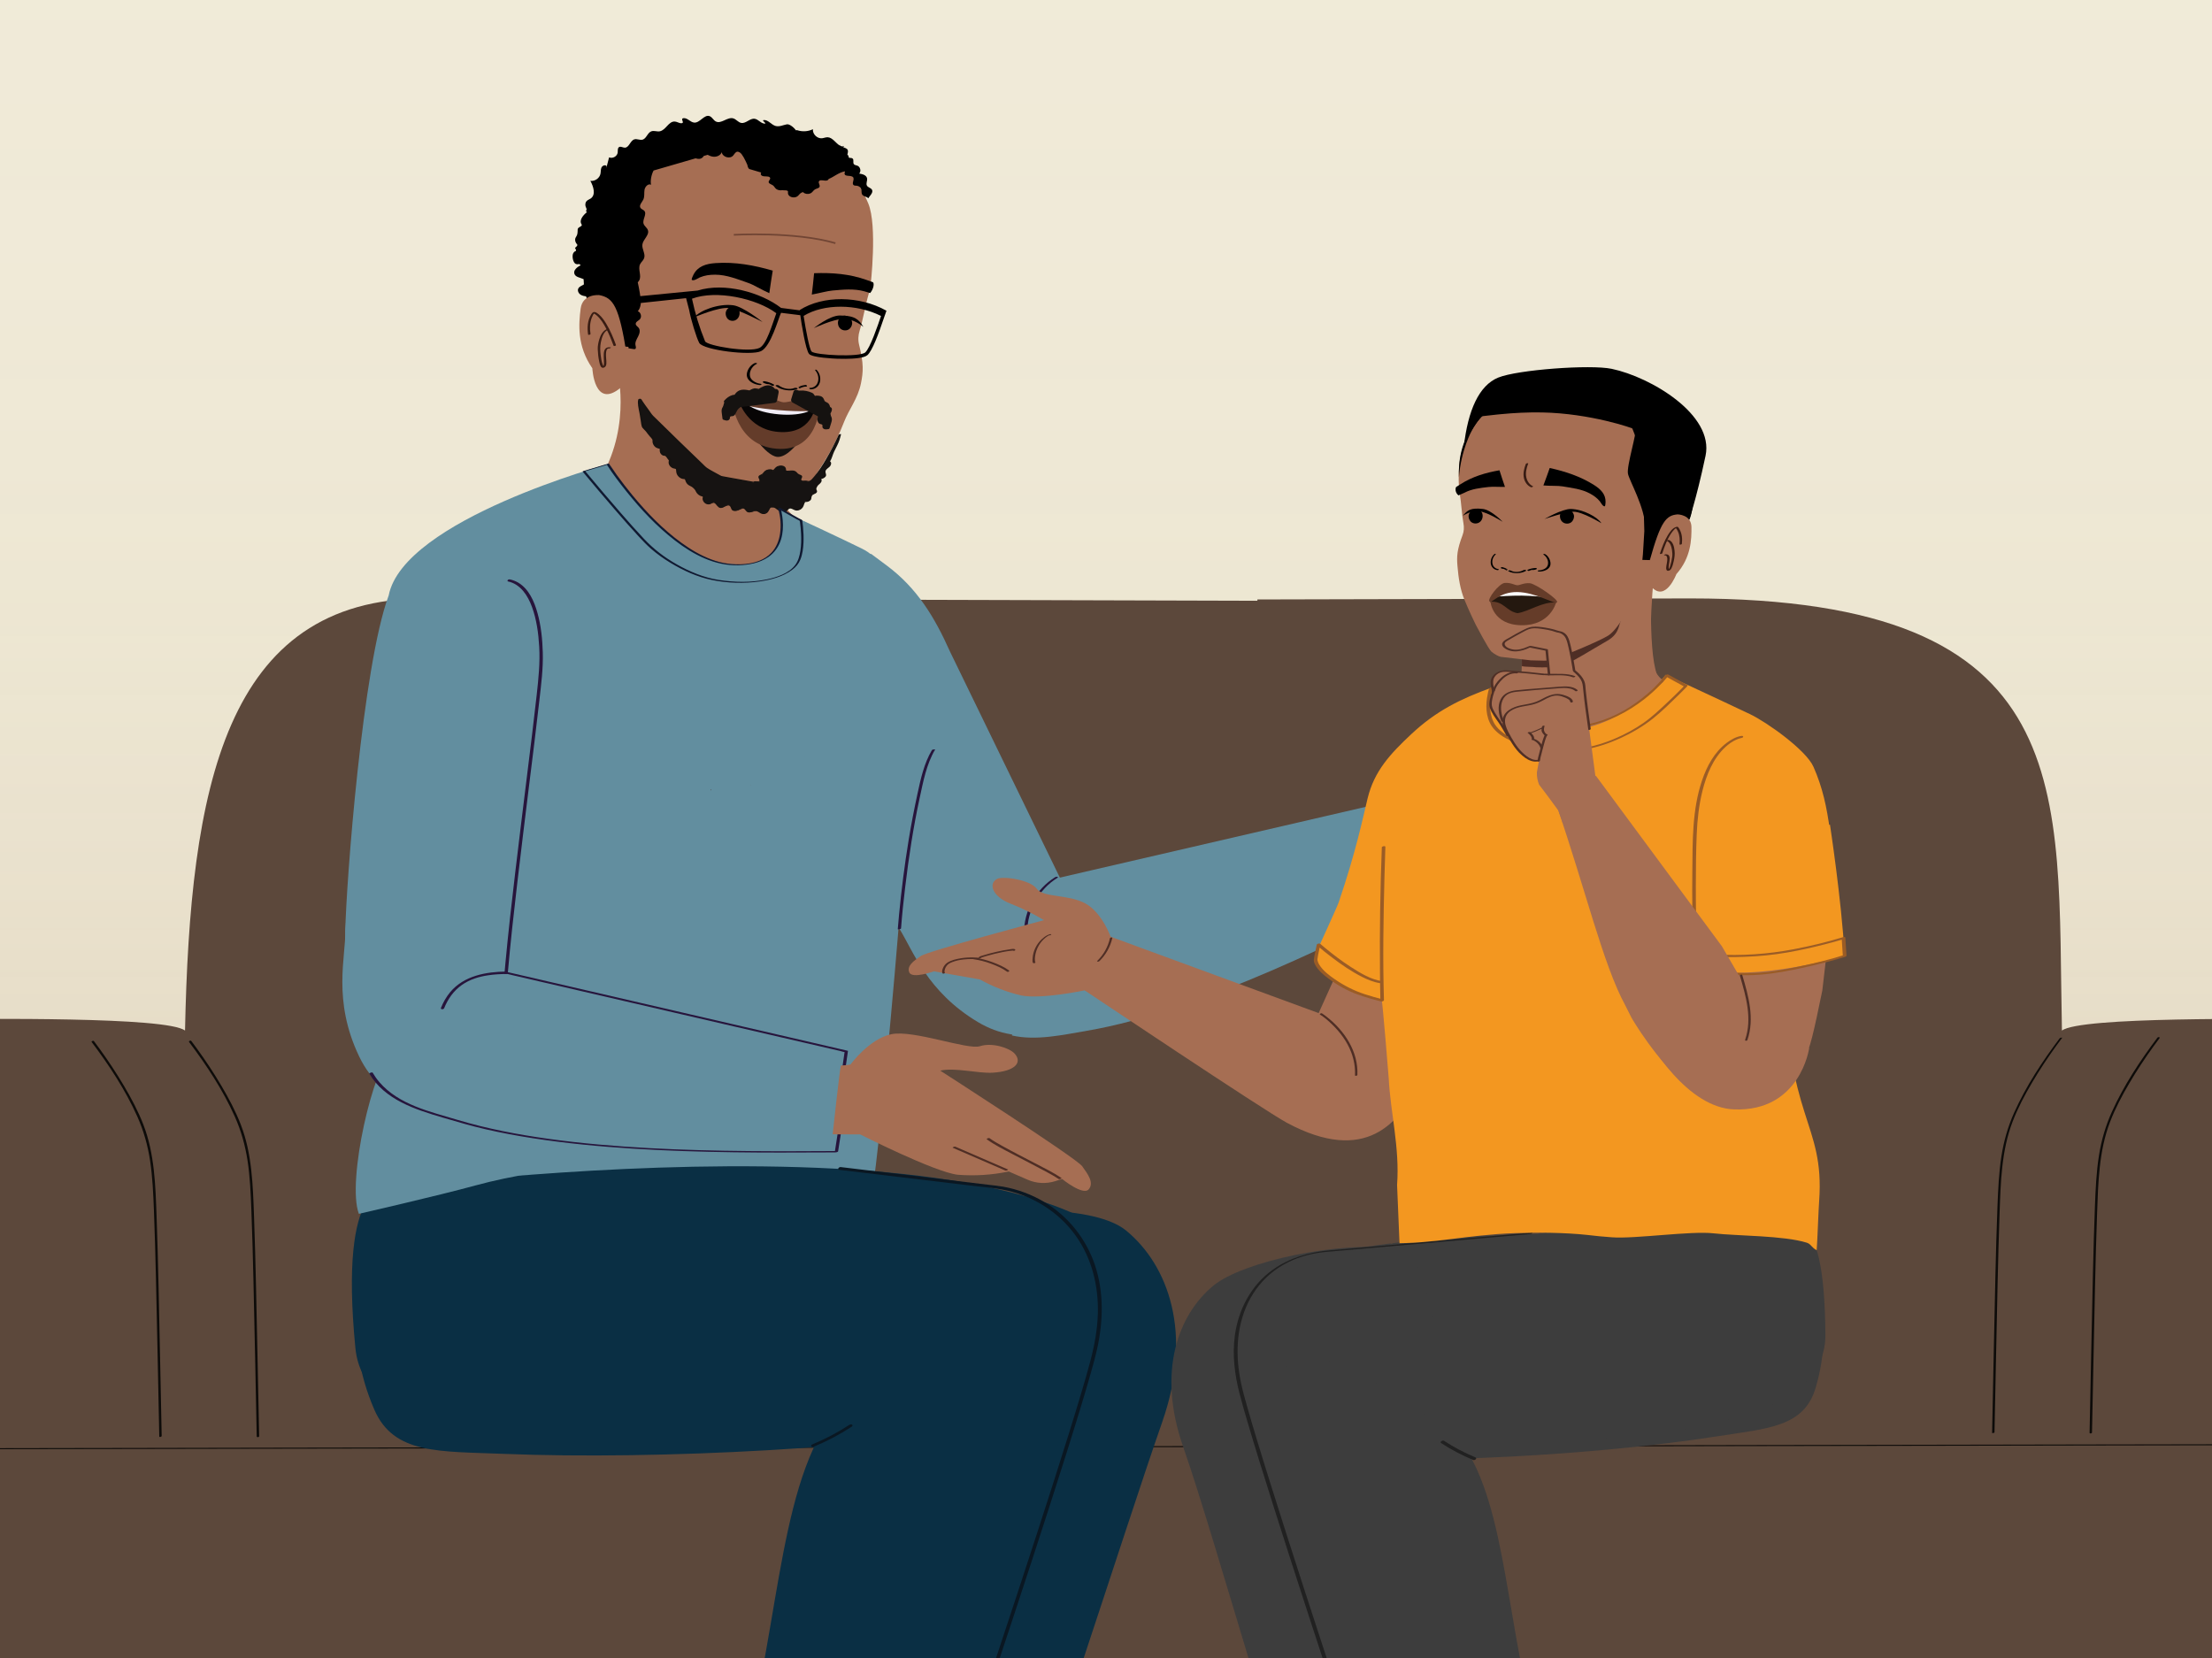<?xml version="1.0" encoding="UTF-8"?>
<svg id="Layer_1" data-name="Layer 1" xmlns="http://www.w3.org/2000/svg" xmlns:xlink="http://www.w3.org/1999/xlink" viewBox="0 0 1334 1000">
  <rect x="0" y="0" width="1334" height="1000" fill="#808080" stroke="none"/>
  <defs>
    <style>
      .cls-1 {
        fill: #8c542a;
      }

      .cls-2 {
        fill: #101931;
      }

      .cls-3 {
        fill: #f39720;
      }

      .cls-4 {
        fill: #010101;
      }

      .cls-5 {
        fill: #653c29;
      }

      .cls-6 {
        fill: #f1edf6;
      }

      .cls-7 {
        fill: #27153c;
      }

      .cls-8 {
        fill: #f1eef7;
      }

      .cls-9 {
        fill: #745245;
      }

      .cls-10 {
        fill: #643c2a;
      }

      .cls-11 {
        fill: #5c483b;
      }

      .cls-12 {
        fill: #a66e53;
      }

      .cls-13 {
        fill: #0a2f44;
      }

      .cls-14 {
        fill: #9a5c26;
      }

      .cls-15 {
        fill: url(#linear-gradient);
        opacity: .5;
      }

      .cls-16 {
        fill: #212121;
      }

      .cls-17 {
        fill: #3d3d3d;
      }

      .cls-18 {
        fill: #fff;
      }

      .cls-19 {
        fill: #070505;
      }

      .cls-20 {
        fill: #0d0b09;
      }

      .cls-21 {
        fill: #513835;
      }

      .cls-22 {
        fill: #4f2f26;
      }

      .cls-23 {
        fill: #151210;
      }

      .cls-24 {
        fill: #f2ebd1;
      }

      .cls-25 {
        fill: #24180f;
      }

      .cls-26 {
        fill: #628e9f;
      }

      .cls-27 {
        fill: #0a1722;
      }

      .cls-28 {
        fill: #825639;
      }

      .cls-29 {
        fill: #381c13;
      }

      .cls-30 {
        fill: #4f2e25;
      }

      .cls-31 {
        fill: none;
        stroke: #714534;
        stroke-miterlimit: 10;
      }

      .cls-32 {
        fill: #161312;
      }
    </style>
    <linearGradient id="linear-gradient" x1="824.91" y1="1491.84" x2="2217.03" y2="1491.84" gradientTransform="translate(-814.31 -906.72) rotate(90) scale(1 -1)" gradientUnits="userSpaceOnUse">
      <stop offset="0" stop-color="#f0ebe0"/>
      <stop offset=".18" stop-color="#eee8dd" stop-opacity=".99"/>
      <stop offset=".33" stop-color="#e8e1d4" stop-opacity=".97"/>
      <stop offset=".46" stop-color="#ded4c5" stop-opacity=".93"/>
      <stop offset=".59" stop-color="#d0c2b0" stop-opacity=".88"/>
      <stop offset=".72" stop-color="#bdab95" stop-opacity=".82"/>
      <stop offset=".84" stop-color="#a78e73" stop-opacity=".73"/>
      <stop offset=".96" stop-color="#8d6d4d" stop-opacity=".64"/>
      <stop offset="1" stop-color="#83603d" stop-opacity=".6"/>
    </linearGradient>
  </defs>
  <polyline class="cls-24" points="1518.29 1286.13 1518.29 -102.12 -163.23 -102.12 -163.23 1286.13"/>
  <polyline class="cls-15" points="1518.29 1305.71 -163.23 1305.71 -163.23 -86.41 1518.29 -86.41"/>
  <path class="cls-11" d="M1476.79,874.52l-1.57-.6-2.78-110.58c-4.12-83.46-26.68-144.02-74.69-148.73-32.68,0-143.24-1.51-154.25,6.95-3.05-144.98,12.71-260.64-224.12-260.64l-261.06.63c-2.79,64-10.38,127.77-19.81,191.12-11.82,79.46,11.33,158.44-.78,237.86-6.08,39.91,46.46,80.12,41.31,120.16-5.25,40.79-10.56,81.58-15.72,122.38-7.85,62.05-15.38,124.2-21.84,186.44h745.27v-129.34c18.56-6.07,31.45-26.13,31.55-49.07v-92.25c-.06-35.35-15.03-58.42-41.51-74.34Z"/>
  <path class="cls-11" d="M781.77,1219.52c.73-18.17,1.43-36.34,1.99-54.52,1.28-41.82,44.19-83.62,44.19-125.46l-9.7-677.04-561.75-1.59c-121.63.02-141.87,115.66-144.92,260.64-11.01-8.46-121.57-6.95-154.25-6.95-48.01,4.7-70.58,65.27-74.69,148.73l-2.78,110.58-1.57.6c-26.47,15.92-41.45,38.99-41.51,74.34v92.25c.1,22.94,13,43,31.55,49.07v129.34h913.45Z"/>
  <path class="cls-20" d="M-113.08,874.23c.23,0,.46,0,.7,0h2.07c1.13,0,2.27,0,3.4,0h4.71c1.98-.01,3.96-.02,5.94-.02h7.2c2.8-.02,5.6-.02,8.4-.03l9.56-.02c3.55,0,7.1-.01,10.65-.02,3.93,0,7.86-.01,11.79-.02,4.28,0,8.57-.02,12.85-.02,4.63,0,9.25-.02,13.88-.02,4.96,0,9.91-.02,14.87-.03,5.28,0,10.55-.02,15.83-.03,5.58,0,11.17-.02,16.75-.03,5.85-.01,11.71-.02,17.56-.03,6.17-.01,12.33-.02,18.5-.03s12.88-.02,19.32-.03c6.7-.01,13.4-.02,20.1-.04s13.84-.02,20.77-.04c7.19-.01,14.38-.03,21.57-.04s14.84-.03,22.26-.04,15.27-.03,22.91-.04c7.84-.01,15.68-.03,23.52-.04,8.04-.01,16.07-.03,24.11-.04,8.22-.01,16.44-.03,24.65-.04,8.35-.01,16.7-.03,25.06-.04s17.1-.03,25.64-.05c8.7-.02,17.39-.03,26.09-.05s17.67-.03,26.5-.05,17.84-.03,26.76-.05,18.14-.03,27.21-.05,18.35-.03,27.52-.05c9.26-.02,18.53-.03,27.79-.05s18.69-.03,28.03-.05,18.83-.03,28.24-.05,18.94-.03,28.41-.05,18.95-.03,28.42-.05,19.1-.03,28.64-.05c9.57-.02,19.14-.03,28.71-.05,9.58-.02,19.16-.03,28.74-.05,9.58-.02,19.16-.03,28.74-.05,9.53-.02,19.06-.03,28.58-.05,9.55-.02,19.09-.03,28.64-.05l28.53-.05c9.47-.02,18.93-.03,28.4-.05s18.82-.03,28.22-.05c9.34-.02,18.68-.03,28.02-.05,9.22-.02,18.44-.03,27.65-.05s18.33-.03,27.5-.05,18.13-.03,27.19-.05c8.95-.02,17.9-.03,26.85-.05s17.64-.03,26.47-.05,17.29-.03,25.94-.05,17.07-.03,25.61-.05c8.38-.01,16.75-.03,25.13-.04s16.41-.03,24.61-.04,16.04-.03,24.06-.04c7.83-.01,15.65-.03,23.48-.04s15.17-.03,22.76-.04c7.4-.01,14.81-.03,22.21-.04s14.35-.03,21.52-.04c6.93-.01,13.87-.02,20.8-.04s13.36-.02,20.04-.04,12.78-.02,19.17-.03,12.29-.02,18.43-.03,11.72-.02,17.57-.03c5.56,0,11.12-.02,16.68-.03,5.25,0,10.5-.02,15.75-.03,4.93,0,9.86-.02,14.79-.03,4.58,0,9.16-.02,13.74-.02,4.26,0,8.51-.02,12.77-.02,3.9,0,7.8-.01,11.71-.02,3.54,0,7.07-.01,10.61-.02,3.16,0,6.32-.01,9.47-.02,2.76,0,5.52,0,8.27-.01,2.37,0,4.74,0,7.11-.01h5.87c1.53-.01,3.07-.02,4.6-.02h3.3c.65,0,1.31,0,1.96,0,.2,0,.39,0,.59,0,.29,0,.82-.04,1.02-.27.14-.16.27-.35-.09-.35-.23,0-.46,0-.7,0h-2.07c-1.13,0-2.27,0-3.4,0h-4.71c-1.98.01-3.96.02-5.94.02h-7.2c-2.8.02-5.6.02-8.4.03-3.19,0-6.38.01-9.56.02-3.55,0-7.1.01-10.65.02-3.93,0-7.86.01-11.79.02-4.28,0-8.57.02-12.85.02-4.63,0-9.25.02-13.88.02-4.96,0-9.91.02-14.87.03-5.28,0-10.55.02-15.83.03-5.58,0-11.17.02-16.75.03-5.85.01-11.71.02-17.56.03-6.17.01-12.33.02-18.5.03s-12.88.02-19.32.03-13.4.02-20.1.04-13.84.02-20.77.04c-7.19.01-14.38.03-21.57.04s-14.84.03-22.26.04-15.27.03-22.91.04-15.68.03-23.52.04-16.07.03-24.11.04c-8.22.01-16.44.03-24.65.04-8.35.01-16.7.03-25.06.04-8.55.02-17.1.03-25.64.05-8.7.02-17.39.03-26.09.05s-17.67.03-26.5.05-17.84.03-26.76.05-18.14.03-27.21.05-18.35.03-27.52.05-18.53.03-27.79.05-18.69.03-28.03.05-18.83.03-28.24.05c-9.47.02-18.94.03-28.41.05-9.47.02-18.95.03-28.42.05s-19.1.03-28.64.05-19.14.03-28.71.05c-9.58.02-19.16.03-28.74.05-9.58.02-19.16.03-28.74.05-9.53.02-19.06.03-28.58.05-9.55.02-19.09.03-28.64.05-9.51.02-19.02.03-28.53.05l-28.4.05c-9.41.02-18.82.03-28.22.05-9.34.02-18.68.03-28.02.05s-18.44.03-27.65.05-18.33.03-27.5.05-18.13.03-27.19.05c-8.95.02-17.9.03-26.85.05s-17.64.03-26.47.05-17.29.03-25.94.05-17.07.03-25.61.05-16.75.03-25.13.04-16.41.03-24.61.04-16.04.03-24.06.04c-7.83.01-15.65.03-23.48.04-7.59.01-15.17.03-22.76.04-7.4.01-14.81.03-22.21.04s-14.35.03-21.52.04c-6.93.01-13.87.02-20.8.04s-13.36.02-20.04.04-12.78.02-19.17.03-12.29.02-18.43.03l-17.57.03c-5.56,0-11.12.02-16.68.03-5.25,0-10.5.02-15.75.03-4.93,0-9.86.02-14.79.03-4.58,0-9.16.02-13.74.02-4.26,0-8.51.02-12.77.02-3.9,0-7.8.01-11.71.02-3.54,0-7.07.01-10.61.02-3.16,0-6.32.01-9.47.02-2.76,0-5.52,0-8.27.01-2.37,0-4.74,0-7.11.01-1.96,0-3.92,0-5.87.01h-4.6c-1.1.01-2.2.01-3.3.01h-1.96c-.2,0-.39,0-.59,0-.29,0-.82.04-1.02.27-.14.16-.27.35.09.35h0Z"/>
  <path class="cls-20" d="M1242.22,626.11c-10.53,14-20.38,28.94-27.55,44.97-3.76,8.41-6.26,17.2-7.67,26.3-1.55,9.95-1.98,20.04-2.38,30.09-.55,13.76-.9,27.53-1.23,41.3-.39,16.12-.72,32.24-1.05,48.36-.29,14.29-.56,28.57-.87,42.86-.03,1.42-.06,2.83-.09,4.25,0,.2,1.44.02,1.45-.39.31-13.69.57-27.39.84-41.08.32-16.12.65-32.23,1.02-48.35.33-14.22.69-28.45,1.2-42.66.67-18.64,1.12-37.83,7.92-55.45,3.14-8.14,7.25-15.89,11.68-23.39s9.45-15.1,14.67-22.31c1.15-1.59,2.32-3.17,3.5-4.74.08-.1-1.17-.08-1.43.26h0Z"/>
  <path class="cls-20" d="M1301.12,625.79c-10.48,13.94-20.29,28.79-27.48,44.73-3.79,8.4-6.35,17.16-7.79,26.26-1.6,10.06-2.04,20.26-2.44,30.42-.55,13.75-.9,27.5-1.23,41.25-.39,16.18-.73,32.36-1.05,48.54-.29,14.29-.56,28.57-.87,42.86-.03,1.42-.06,2.83-.09,4.25-.02.72,1.45.49,1.46-.13.31-13.63.57-27.27.84-40.9.32-16.12.65-32.23,1.02-48.35.33-14.24.69-28.48,1.2-42.71.67-18.59,1.08-37.76,7.82-55.35,3.12-8.13,7.22-15.88,11.64-23.38,4.53-7.69,9.46-15.14,14.69-22.37,1.15-1.59,2.32-3.17,3.5-4.74.54-.72-.83-.88-1.2-.38h0Z"/>
  <path class="cls-20" d="M114.07,628.5c10.5,13.96,20.34,28.85,27.49,44.83,3.82,8.54,6.33,17.46,7.73,26.7,1.51,9.92,1.92,19.97,2.31,29.99.54,13.71.89,27.43,1.22,41.15.39,16.12.72,32.24,1.05,48.36.28,14.16.55,28.33.86,42.49.03,1.42.06,2.83.09,4.25.02.79,1.49.6,1.47-.09-.31-13.75-.57-27.51-.85-41.26-.32-16.18-.65-32.36-1.03-48.54-.33-14.28-.69-28.57-1.21-42.85-.68-18.6-1.18-37.72-7.99-55.29-3.15-8.12-7.25-15.86-11.67-23.35-4.53-7.67-9.45-15.1-14.67-22.31-1.15-1.59-2.32-3.17-3.5-4.74-.42-.56-1.79.03-1.32.66h0Z"/>
  <path class="cls-20" d="M55.28,628.46c10.54,14.02,20.42,28.98,27.58,45.05,3.78,8.48,6.26,17.34,7.65,26.52,1.51,9.93,1.93,19.99,2.32,30.01.54,13.69.89,27.4,1.22,41.1.39,16.12.72,32.24,1.05,48.36.29,14.22.56,28.45.87,42.67.03,1.42.06,2.83.09,4.25.01.5,1.46.2,1.45-.39-.31-13.75-.57-27.51-.85-41.26-.32-16.12-.65-32.24-1.02-48.35-.33-14.3-.69-28.6-1.21-42.89-.68-18.59-1.17-37.71-7.98-55.28-3.14-8.11-7.25-15.83-11.66-23.31-4.53-7.67-9.45-15.1-14.67-22.31-1.15-1.59-2.32-3.17-3.5-4.74-.32-.42-1.71.09-1.34.58h0Z"/>
  <path class="cls-12" d="M463.38,294.74l-89.59-9.86-15.73,27.4s21.82,23.19,24.19,24.43c2.38,1.25,58.34,19.25,58.34,19.25,0,0,66.57-14.79,65.68-14.72-.89.07-42.89-46.5-42.89-46.5Z"/>
  <path class="cls-12" d="M371.96,221.77s9.22,33.3-9.15,65.55c-1.77,3.1-19.42,9.22-19.42,9.22l27.18,10.76c18.72,5.55,61.21,8.2,79.94,3.65l15.91-7.64s-19.09-5.46-19.77-9.61c-.67-4.15,4.77-34.74,4.77-34.74"/>
  <path class="cls-28" d="M369.58,232.52c0,.1,0,.19,0,.29-.03-.13-.04-.23,0-.29Z"/>
  <path class="cls-12" d="M434.98,296.49l33.4,1.18,16.92-2.56c1.69.16,11.37-16.06,12.68-18.14,4.07-6.46,8.28-15.26,11.01-22.4,2.93-7.65,8.37-14.08,10.24-23.41,1.37-6.84,1.75-11.66-1.12-23.18-.73-2.93-.55-5.78.38-8.79,1.97-6.35,3.07-13.87,5.52-22.4.19-.67,1.23-3.9,1.02-4.66,0,0,4.19-36.01-1.39-49.4-5.58-13.4-14.88-25.04-24.2-28.18-9.33-3.15-37.49-3.51-37.49-3.51l-38.34-3.41-34.13,13.86-19.68,38.77-1.02,46.61,1.9,41.84"/>
  <path d="M490.78,197.92s9.43-7.69,15.75-7.64c9.23.08,11.37,2.38,14.18,6.9,0,0-5.54-4.98-12.05-4.87-6.22.11-17.88,5.6-17.88,5.6Z"/>
  <path d="M459.93,194.24s-11.68-9.36-17.79-10.14c-8.92-1.15-20.13,3.19-23.45,7.29,0,0,14.86-6.54,21.12-5.56,5.99.94,20.13,8.41,20.13,8.41Z"/>
  <path d="M466.02,163.21c-.34,2.17-.69,4.34-1.04,6.51-.27,1.66-.75,5.45-1.03,7.1-5-2.21-9.37-5.04-12.65-6.16-6.5-2.23-13.08-4.99-20.01-4.99-3.32,0-6.29.39-9.25,1.64-.93.39-3.59,2.32-4.78,1.53-.49-.32.79-2.86.92-3.12,2.6-5.11,7.51-6.63,13.29-7.04,11.79-.83,23.19,1.25,34.53,4.53"/>
  <path d="M526.41,170.2s-3.67-1.31-3.7-1.32c-10.26-3.7-20.89-4.5-31.75-4.11-.22,2.18-.44,4.37-.66,6.56-.16,1.67-.57,4.67-.72,6.33,4.97-.91,9.31-2.16,12.49-2.44,6.31-.56,12.96-1.23,19.12.46.49.13,3.11.91,3.58,1.06,2.3-2.81,2.47-5.99,1.65-6.55Z"/>
  <path class="cls-23" d="M457.18,266.49l23.69.95s-6.4,8.64-12.16,8.11c-3.6-.33-8.06-4.66-11.53-9.05Z"/>
  <g>
    <path class="cls-4" d="M479.13,233.98c-2.82,1.19-6.89.48-9.43-1.49-.57-.44-2.6-.25-1.81.36,3.37,2.59,9.23,3.35,12.87,1.81.36-.15.32-.43-.09-.62-.43-.2-1.15-.23-1.53-.07"/>
    <path class="cls-4" d="M466.79,231.96c-1.73-1.04-3.71-1.69-5.71-2.03-.29-.05-.69.03-.92.21-.18.14-.24.35-.03.5.88.63,2.05.97,3.14,1.05.34.03.81-.02,1.03-.3.2-.26-.11-.47-.38-.5-.9-.07-1.81-.33-2.53-.85-.32.23-.64.47-.96.7,1.79.31,3.56.9,5.1,1.83.31.19.78.13,1.08-.02.23-.11.49-.39.18-.58"/>
    <path class="cls-4" d="M458.74,231.48c-2.36-.28-5.04-1.59-6.04-3.51-1.5-2.91.52-7.02,3.64-8.5.34-.16.19-.42-.13-.53-.42-.13-.93-.02-1.29.15-2.71,1.29-4.7,4.62-4.55,7.24.14,2.44,2.25,4.33,5.01,5.29.82.28,1.71.51,2.59.61.36.04,1.01,0,1.21-.28.2-.27-.11-.43-.45-.47"/>
    <path class="cls-4" d="M483.57,233.16c-.1-.29.15-.45.34-.43.64.08,1.31-.05,1.89-.45.19.28.37.56.55.84-1.29.02-2.61.34-3.83,1.01-.24.14-.56,0-.75-.19-.14-.14-.28-.46-.03-.6"/>
    <path class="cls-4" d="M481.75,233.34c1.36-.76,2.84-1.08,4.28-1.11.21,0,.47.14.61.35.11.17.11.38-.06.49"/>
    <path class="cls-4" d="M488.45,233.94c1.54.08,3.45-.81,4.37-2.56,1.39-2.64.63-6.01-1.13-7.94-.19-.21-.06-.45.16-.5.28-.07.6.12.8.34,1.53,1.69,2.39,4.27,1.9,6.83-.46,2.39-2.08,3.94-3.99,4.46-.57.16-1.16.24-1.74.21-.23-.01-.64-.16-.73-.46-.09-.3.14-.41.36-.4"/>
  </g>
  <path class="cls-31" d="M442.53,141.62s36.81-2.11,61.3,5.05"/>
  <path d="M525.85,114.43c-.63-1.16-2.37-1.32-3.02-2.46-.74-1.29.35-2.93.08-4.39-.37-1.95-2.77-2.62-4.74-2.89,1.32-1.42.68-4.11-1.14-4.78-.73-.27-1.64-.3-2.1-.93-.69-.94.15-2.52-.7-3.32-.57-.54-1.51-.32-2.26-.52-.15-.48-.28-.97-.43-1.45-.18-.09-.34-.19-.52-.28.13-.96.6-2.09.21-2.96-.41-.92-1.6-1.26-2.67-1.61.13-.27.33-.52.62-.71-.84.29-1.61.18-2.34-.15-.2-.23-.3-.53-.24-.91l-.09.75c-2.38-1.33-4.42-4.93-7.36-5.04-1.14-.04-2.23.47-3.36.6-2.95.34-5.83-2.5-5.54-5.45-2.95,1.44-6.49,1.64-9.59.55l-.57.15c-1.53-2-4.07-3.93-5.56-3.65-2.26.43-4.52,1.61-6.74,1.01-2.64-.71-4.5-3.82-7.23-3.58-1.6.14,2.24,2.14.63,2.14-2.29,0-3.84-2.62-6.11-2.92-2.85-.38-5.25,3.03-8.08,2.5-1.82-.34-3.01-2.21-4.78-2.73-3.54-1.05-7.28,3.57-10.55,1.85-1.4-.74-2.1-2.45-3.53-3.12-3.32-1.58-6.1,4.38-9.72,3.78-2.23-.37-3.87-2.83-6.12-2.64-2.45.21,1.05,2.97-1.41,3.05-1.37.05-2.59-.96-3.97-1.02-3.75-.17-5.29,5.09-8.96,5.88-1.69.36-3.52-.58-5.15.02-2,.74-2.72,3.41-4.39,4.58-.21.11-.41.23-.62.34-.11.05-.22.09-.34.12-1.6.42-3.33-.68-4.91-.19-2.52.78-3.13,5.03-5.77,5.01-1.19,0-2.45-.97-3.45-.34-.98.62-.69,2.08-.81,3.23-.25,2.31-3.08,3.91-5.19,2.95-.27.94-1.02,3.87-1.72,6.57l.19-1.28c-.75-1.04-2.54-.32-3.07.85-.53,1.17-.35,2.53-.61,3.79-.55,2.67-3.39,4.64-6.09,4.23,1.87,3.42,3.43,8.38.24,10.63-.77.55-1.74.82-2.41,1.49-1.1,1.09-1.05,2.96-.31,4.32.74,1.36-.84,1.54.39,2.47-2.3,1.83-4.83,4.86-3.21,7.32.89,1.35-2.28,1.45-2.35,3.07-.07,1.89.04,3.09-1.05,4.64-.91,1.28-.43,3.16.64,4.3,1.08,1.14-2.28,2.23-.81,2.78.58,2.12,0,.6-1.3,2.37-1.16,1.56-.36,6.17,1.49,6.75,1.85.58,1.51-.65,2.83.77-2.07,1.07-4.51,2.94-3.78,5.16.7,2.11,3.5,2.24,5.55,3.23.06,1.02.12,2.07.19,3.18-1.17.71-2.75,1.24-3.37,2.43-.66,1.27.1,2.9,1.29,3.7.98.66,2.16.89,3.34,1.03,2.43,5.43,7.24,18.15,11.32,29.17l14.29,1.32.03.86c1.03.16,2.05.32,3.08.47.32.05.67.09.95-.06.7-.39.36-1.43.19-2.22-.4-1.82.69-3.6,1.55-5.26.86-1.66,1.49-3.81.34-5.28-.61-.77-1.69-1.31-1.76-2.3-.09-1.28,1.53-1.88,2.43-2.79,1.4-1.43.71-4.27-1.19-4.9,0,0,2.36-2.36,1.77-7.27-.59-4.91-1.79-10.18-1.79-10.18h0c.31-.33.61-.67.84-1.07,1.65-2.88-.88-6.74.52-9.75.63-1.35,1.96-2.3,2.47-3.69.98-2.67-1.44-5.52-1.03-8.33.47-3.16,4.39-5.67,3.3-8.68-.53-1.47-2.15-2.35-2.6-3.85-.78-2.6,2.25-5.83.39-7.81-.65-.68-1.72-.9-2.24-1.68-1.05-1.58.9-3.36,1.72-5.08.84-1.77.39-3.87.7-5.81.31-1.94,2.23-3.99,3.97-3.1-.58-1.97.11-6.01,1.51-8.58l6.29-1.82c.22-.03.43-.09.61-.18l18.4-5.34c.85.25,1.71.4,2.59.28.99-.14,1.9-.86,2.36-1.72l2.34-.68c1.06.56,2.17.99,3.36,1.13,2.09.24,4.48-.75,5.14-2.75.42,2.97,4.89,4.32,6.88,2.08.8-.89,1.37-2.26,2.57-2.34.53-.04,1.04.22,1.5.49,1.49.9,3.24,4.62,4.49,7.41.2,1.13.53,2.03,1.14,2.52.49.15,3.63,1.1,7.22,2.14-.49.7-.35,1.63.69,2.05,1.39.55,3.56-.05,4.48.83,1.02.97-1.15,2.13-.58,3.24.36.69,1.59,1,2.38,1.53.94.63,1.19,1.57,2.06,2.25.89.69,2.4,1,3.65.75,1.31.2,3.11-.2,3.47.73.09.25,0,.51-.02.77-.13,1,.63,2.06,1.82,2.55,1.19.49,2.75.39,3.75-.25.97-.62,1.38-1.65,2.41-2.22.32-.18.7-.31,1.08-.44.31.33.7.61,1.17.81,1.19.49,2.75.39,3.75-.25.97-.62,1.38-1.65,2.41-2.22.86-.48,2.14-.62,2.6-1.35.74-1.16-1.2-2.85-.04-3.78,1.06-.85,3.1.2,4.56-.2.57-.16.91-.51,1.07-.94,2.79-1.02,5.89-3.8,9.56-4.55.09.04.18.07.27.11-.12.44-.32.87-.27,1.32.25,2.06,4.27.51,5.27,2.32.75,1.36-1.02,3.41.13,4.46.54.5,1.39.36,2.13.45,1.27.16,2.38,1.18,2.63,2.43.19.93-.05,1.98.44,2.8.58,1,1.91,1.19,2.93,1.72.32.17.6.37.86.59.21-.43.48-.84.76-1.18.96-1.15,2.1-2.66,1.38-3.97Z"/>
  <path d="M413.76,179.83l1.87,7.21c.99,5.57,4.38,16.69,6.06,19.78,2.36,4.32,31.35,7.89,37.29,4.95,5.94-2.94,10.28-19.36,12.06-23.11l11.6,1.44c.69,5.06,3.25,21.1,5.31,23.38,2.06,2.28,15.44,2.81,16.95,2.87,1.26.03,3,.08,4.92.06,5.07-.02,11.25-.46,13.26-2.19,2.99-2.58,6.78-12.95,10.1-22.77l.54-1.54c.12-.37.26-.63.27-.74h0l.6-1.77c-16.21-9.14-38.29-9.31-52.32-.41l.09.18-11.31-1.46c-12.23-9.4-34.09-15.54-50.37-10.47h0l-49.8,4.85-.45,4.35,43.33-4.61ZM489.42,211.96c-1.29-1.42-3.42-12.68-4.78-21.43,12.18-7.5,32.08-7.31,46.63,0l-.02.22c-1.78,5.27-6.52,19.28-9.46,21.82-3.48,2.99-30.1,1.65-32.37-.56v-.05ZM425.22,205.87c-3.4-8.32-6.04-16.92-7.9-25.72,14.55-5.46,38.87-.19,50.85,8.75-2.48,6.82-5.85,18.81-10.11,20.91-6.13,3.04-31.37-1.21-32.84-3.94h0Z"/>
  <path d="M507.86,190.65c1.84-.74,4.03.21,5.08,1.34.25.26.69,1.04.92,2.23.29,1.51-.45,3.13-1.47,4.05-1.36,1.24-3.44,1.28-4.95.39-2.05-1.2-2.5-3.85-1.79-5.67.13-.33.73-1.74,2.21-2.34"/>
  <path d="M445,185.9c-1.62-1.07-4.4-1.08-5.61-.17-.29.21-1.06.83-1.5,1.95-.56,1.43-.15,3.16.66,4.26,1.08,1.47,3.06,1.89,4.67,1.3,2.18-.8,3.11-3.31,2.76-5.24-.06-.35.34-.98-.97-1.85"/>
  <path class="cls-23" d="M499.07,248.24c1.29,1.36,2.66,2.92,2.63,4.8-.01.68-.21,1.34-.42,1.99-.31,1-.62,2.01-.93,3.01-.06.2-.13.41-.28.55-.17.15-.41.2-.64.23-.72.12-1.47.23-2.17.03-.7-.2-1.34-.82-1.31-1.55.01-.3.13-.61.03-.89-.19-.55-.95-.55-1.49-.75-1.38-.49-1.51-2.34-2.01-3.71-.68-1.86-2.38-3.19-4.19-3.99-.92-.41-1.89-.72-2.71-1.3-.81-.59-1.46-1.54-1.33-2.54"/>
  <path class="cls-12" d="M374.44,233.72c-16.09,13.5-17.21-11.61-17.21-11.61-9.38-13.48-8.22-26.88-7.05-36.01,1.17-9.13,11.24-8.12,11.24-8.12,8.48,1.67,11.91,6.6,16.57,36.09"/>
  <path class="cls-29" d="M371.49,208.09c-1.63-4.46-3.47-8.9-5.95-12.96-1.21-1.98-2.58-3.96-4.36-5.48-.7-.6-1.57-1.27-2.5-1.45-1.11-.22-1.68.7-2.19,1.52-2.19,3.58-2.45,7.99-1.82,12.05.07.43,1.52.1,1.45-.39-.51-3.26-.44-6.66.77-9.76.42-1.09.98-2.25,1.8-3.1l-1.12.37c.2.02.18.02.5.16.61.26,1.16.66,1.67,1.09,2.59,2.18,4.41,5.3,5.95,8.26,1.69,3.25,3.08,6.65,4.34,10.09.17.45,1.6.03,1.45-.39h0Z"/>
  <path class="cls-29" d="M368.18,209.49c-6.13-.79-3.33,7.51-4.06,10.81-.04.19-.09.39-.18.56-.03.05-.18.24-.18.28l-.04.05c-.19.19,0,.16.56-.09,0,0-.39-.38-.41-.41-.21-.29-.35-.65-.47-.98-.66-1.74-.93-3.66-1.15-5.51-.32-2.66-.43-5.05.09-7.66.54-2.73,1.59-6.71,4.56-7.7.97-.32.07-.68-.54-.48-2.78.93-4.18,3.7-4.96,6.33-.56,1.91-1,4-.91,6.01.11,2.5.35,5.03.91,7.48.23,1.01.54,2.92,1.58,3.48.79.43,1.87-.11,2.29-.82.53-.88.43-2.12.4-3.11-.04-1.46-1.07-7.89,1.59-7.55.39.05,1.69-.6.91-.7h0Z"/>
  <polygon class="cls-1" points="598.02 931.66 633.99 931.66 616.8 1021.27 584.48 1021.27 598.02 931.66"/>
  <g id="freepik--Character--inject-2">
    <path class="cls-26" d="M550.82,449.24l-25.06-88.92s15.37-18.95-6.07-29.5c-10.87-5.35-41.48-19.79-48.12-22.51.99,9.23,2.6,23.44-4.06,27.85-9.33,6.18-16.67,4.59-27.83,3.93-10.7-.62-24.58-8.78-34.31-13.16-18.21-8.21-36.13-26.19-38.77-47l-25.46,21.82s-62.45,31.42-71.9,34.36c-9.45,2.94,8.19,221.42,8.19,221.42l-34,74.24c-2.91,9.52-31.93,38.32-15.02,96.79,0,0,195.93,9.15,217.23,10.63,24.74,1.73,70.06,5.08,77.31-6.18,7.25-11.26,27.87-283.78,27.87-283.78Z"/>
  </g>
  <path class="cls-13" d="M604.15,840c1.37-5.81,3.04,15.33,4.94,9.69,4.3-12.76,9.8-25.1,16.14-36.98,6.51-12.21,13.97-23.93,22.34-34.95,5.69-7.49,11.81-14.68,18.4-21.4-120.2-34.67-395.61-50.28-395.61-50.28,0,0-83.76,53.49-44.64,144.04,11.72,27.13,39.14,25.14,78.24,26.73,92.61,3.76,230.8-3.66,298.83-17.73.46-.1.9-19.02,1.36-19.11Z"/>
  <path class="cls-13" d="M607.25,861.44c2.12-5.37,4.53-10.62,7.13-15.75,5.89-11.6,12.88-22.63,20.6-33.1,7.94-10.76,16.7-20.92,26.25-30.29,6.48-6.37,28.76,11.18,36.01,5.68-13.24-130.82-463.5-70.89-463.5-70.89,0,0-29.59-7.55-19.4,96.01,9.57,97.31,296.9,41.02,391.56,35.45.45-.03.89,12.93,1.34,12.9Z"/>
  <path class="cls-21" d="M428.65,475.96c.07,0,.15.02.22.04.02.28.12.58-.14.82-.03-.29-.05-.58-.08-.86Z"/>
  <path class="cls-21" d="M436.25,557.36c-.06.04-.13.06-.21.08"/>
  <path class="cls-9" d="M494.98,470.06c-.1-.02-.2-.03-.3-.05.1-.05.2-.09.3-.14.04.06.04.12,0,.19Z"/>
  <path class="cls-9" d="M452.39,473.83c.09-.06.19-.12.28-.18.03.05.05.1.08.15-.12,0-.24.02-.37.03Z"/>
  <path class="cls-9" d="M494.07,470.08c-.13.01-.27.02-.4.03.12-.13.26-.15.4-.03Z"/>
  <path class="cls-26" d="M429.58,475.9c.1-.12.21-.14.34-.04-.11.01-.23.02-.34.04Z"/>
  <path class="cls-13" d="M700.94,857.56c-23.85,68.19-76.55,237.04-109.42,319.5,0,0-90.37,4.6-97.18-16.2,0,0,2.46-418.72,57.85-426.18,40.83-5.5,105.88-9.84,126.96,7.5,25.3,20.8,40.56,61.67,21.78,115.38Z"/>
  <path class="cls-13" d="M656.76,811.86s-13.88-2.66-33.69-2.26c3.83-8.32,5.15-14.52,5.15-14.52-1.84-2.1-3.78-4.26-5.82-6.45-11.34,2.65-22.43,6.31-33.18,10.67-12.51,5.07-24.61,11.11-36.16,17.99-11.13,6.63-21.77,14.1-31.58,22.46-2.78,2.37-5.48,4.82-8.11,7.34.34.1-5.45-.75-5.11-.65-38.32,40.02-37.36,129.36-59.52,210.43-16.26,59.46-33.78,107.92-33.78,107.92,8.8,20.01,118.42,28.22,118.42,28.22,38.97-107.9,123.4-381.14,123.4-381.14Z"/>
  <path class="cls-27" d="M543.23,1177.34c.53-1.54,1.05-3.09,1.58-4.63,1.47-4.31,2.93-8.61,4.4-12.92,2.28-6.71,4.56-13.41,6.83-20.12,2.91-8.59,5.82-17.18,8.72-25.78,3.44-10.17,6.87-20.35,10.29-30.53,3.77-11.19,7.53-22.39,11.28-33.59,4-11.95,7.99-23.9,11.97-35.85s8.08-24.31,12.1-36.48c3.96-11.98,7.9-23.97,11.82-35.96s7.42-22.78,11.1-34.18c3.34-10.37,6.66-20.75,9.93-31.14,2.81-8.93,5.6-17.86,8.32-26.82,2.15-7.09,4.28-14.2,6.29-21.34,1.35-4.79,2.69-9.59,3.78-14.45,3.71-16.57,4.15-34.3-1.31-50.54-5.34-15.9-16.18-29.52-30.61-38.1-7.58-4.51-15.96-7.61-24.63-9.18-2.94-.53-5.92-.81-8.89-1.17-8.09-.97-16.19-1.94-24.28-2.91-11.59-1.39-23.17-2.78-34.76-4.16-8.74-1.05-17.47-2.09-26.21-3.14-1.32-.16-2.64-.32-3.96-.47-1.13-.14-2.32,1.49-.78,1.68,5.04.6,10.09,1.21,15.13,1.81,10.95,1.31,21.89,2.62,32.84,3.93,10.57,1.27,21.15,2.53,31.72,3.8,6.1.73,12.35,1.21,18.4,2.31,17.64,3.19,33.85,13.12,44.33,27.72,9.78,13.62,13.89,30.37,13.45,46.99-.26,9.78-2.04,19.37-4.54,28.8-1.62,6.13-3.39,12.22-5.19,18.29-2.42,8.15-4.91,16.28-7.43,24.4-3.04,9.78-6.13,19.55-9.25,29.3-3.5,10.97-7.04,21.93-10.6,32.88-3.82,11.74-7.66,23.48-11.51,35.21-3.97,12.06-7.95,24.11-11.94,36.15-3.99,12.04-8,24.07-12.02,36.1-3.86,11.56-7.73,23.12-11.61,34.67-3.58,10.67-7.17,21.33-10.77,31.99-3.15,9.35-6.31,18.7-9.48,28.05-2.58,7.62-5.16,15.24-7.75,22.87-1.86,5.48-3.72,10.95-5.58,16.42-.99,2.91-1.98,5.82-2.97,8.73-.12.36-.25.73-.37,1.09-.43,1.25,1.85,1.25,2.18.27h0Z"/>
  <path class="cls-26" d="M216.42,732.08s47.21-10.79,70.29-17.11c89.26-24.42,233.99-12.44,233.99-12.44,0,0-272.1-77.59-283.83-68.94-11.73,8.65-27.85,78.86-20.45,98.48Z"/>
  <path class="cls-26" d="M231.14,581.38c-10.74.85-11.62-1.05-22.3.28-.5-7.1-.72-13.8-.6-20.39.51-28.06,10.38-159.74,26.17-202.14,8.94-45.81,132.2-79.19,132.2-79.19l-51.62,166.52-11.03,128.33c-18.22,3.78-54.26,5.13-72.81,6.6Z"/>
  <g>
    <path class="cls-32" d="M499.84,278.49c.74-1.09,1.26-2.59,1.69-4.21,3.33-7.46,3.46-5.76,4.98-12.2-5.98,13.23-14.02,25.9-17.89,28.1-.13.08-.89.2-1.91.24-.09-.05-.19-.1-.31-.14-1.16-.36-2.87.27-3.67-.38-.88-.72.79-1.8.26-2.65-.33-.54-1.35-.7-2.02-1.08-.8-.45-1.07-1.19-1.81-1.68-.76-.5-2-.65-3-.37-1.07-.08-2.5.37-2.84-.36-.09-.2-.04-.41-.03-.62.04-.81-.64-1.62-1.64-1.94s-2.24-.14-3.01.45c-.74.57-1.01,1.42-1.8,1.95-.25.16-.55.3-.84.43-.27-.25-.61-.45-1-.57-1-.32-2.24-.14-3.01.45-.74.57-1,1.42-1.8,1.95-.67.44-1.68.64-2.01,1.26-.52.98,1.15,2.22.28,3.05-.8.75-2.51.04-3.67.46-.21.08-.37.19-.5.32-6.55-1.12-19.67-3.54-19.92-3.58l-8.73-4.96c-1.44-1.05-33.22-32.16-33.22-32.16-.44-.99-6.06-8.24-6.24-9.18-.1-.06-.2-.13-.31-.18-.04-.02-.12-.06-.21-.11-.02.06-.05.14-.06.18-.09.39-.11.8-.12,1.19-.05,1.71.17,3.42.56,5.1.6,2.57.86,5.17,1.36,7.75.18.91.4,1.81.65,2.7.67.49,1.95,1.97,3.66,4.1.26.54.64,1.03,1.11,1.39.47.59.97,1.23,1.49,1.89-.55,2.41,1.56,5.39,4.1,5.24.09.12.19.24.28.36-.57,1.71.73,3.87,2.57,3.98.19.01.38,0,.57,0,.74.93,1.49,1.87,2.26,2.82-.05.33-.11.67-.14.98-.17,2.19,2.05,4.15,4.19,3.94.14.17.28.34.42.5-.71,2.83,2.06,6.11,5,5.73.12.13.24.26.36.39.21,2.04,1.97,3.77,3.96,4.18.71.71,1.4,1.39,2.1,2.05.58,2.06,2.45,3.79,4.61,3.98.05.04.11.09.16.13-1.23,2.2,1.47,5.37,3.85,4.41.66-.27,1.26-.77,1.98-.8,1.95-.08,2.71,3.16,4.66,3.16.8,0,1.46-.57,2.17-.93,2.14-1.07,3.38-1.18,4.2,1.07,0,0,.17,2.27,3.37,1.44,1.79-.46,3.29-2.21,4.63-.95.59.56.94,1.36,1.64,1.76,1.61.94,3.58-.83,5.42-.54,1.69.26,3.04,2.22,4.69,1.75,1.61-.46,1.81-2.76,3.07-3.83.99-.02,1.98-.05,2.97-.1,2.15,1.1,4.35,3.76,6.41,2.58.87-.5,1.32-1.58,2.25-1.94,1.51-.59,2.97,1.04,4.58,1.2,2.35.23,3.61-2.44,4.14-4.85.25-.13.5-.27.74-.41,1.16.45,2.73-.16,3.09-1.4.15-.53.12-1.11.27-1.63.22-.29.44-.58.64-.89.91-.65,2.45-.74,2.53-1.83.04-.61-.47-1.11-.61-1.71.36-.69.74-1.42,1.13-2.18.3-.24.61-.47.9-.68,1-.72,1.9-2.23,1-3.05,0-.01.02-.03.02-.04,1.46-.32,3.26-1.14,3.05-2.6-.07-.47-.36-.89-.44-1.36-.23-1.35,1.23-2.28,2.29-3.14,1.06-.86,1.7-2.86.42-3.34Z"/>
    <path class="cls-23" d="M500.55,278.35c1.15-1.81,1.54-3.94,2.44-5.87.62-1.32,1.27-2.61,1.94-3.9,1.1-2.13,1.73-4.32,2.28-6.65.07-.28-1.29-.03-1.43.27-2.29,5.03-4.81,9.96-7.62,14.72-2.17,3.68-4.47,7.37-7.26,10.61-.7.82-1.75,2.18-2.75,2.52-.53.18-1.14-.07-1.67-.14-.47-.06-.94-.02-1.4,0s-1.33.15-1.68-.25c-.47-.54,0-1,.2-1.52.26-.63.25-1.11-.37-1.51-.44-.28-.98-.38-1.44-.62-.55-.28-.89-.72-1.3-1.16-1.39-1.48-3.22-1.08-5.04-.97-.28.02-.72.1-.98,0-.63-.24-.42-.46-.47-.93s-.16-.84-.47-1.2c-.7-.81-1.81-1.03-2.83-.96-.8.06-1.65.27-2.35.68-1.13.67-1.53,1.92-2.77,2.48l1.1-.17c-1.27-1-3.01-.92-4.45-.32-.69.29-1.18.72-1.64,1.29-.42.52-.75.98-1.36,1.31-.37.2-.77.33-1.12.56-.47.31-.8.67-.74,1.26s.98,1.66.53,2.2c-.35.42-1.94.08-2.49.17-.66.11-1.26.32-1.77.74l1.25-.34c-4.66-.8-9.31-1.65-13.95-2.49-1.67-.3-3.33-.61-5-.91-.82-.15-.94-.18-1.63-.57-2.6-1.48-5.39-2.8-7.87-4.47-.99-.66-1.83-1.63-2.69-2.45-9.54-9.07-18.92-18.31-28.33-27.51-1-.97-1.99-1.85-2.75-2.99-1.12-1.68-2.35-3.29-3.53-4.93-.57-.8-1.15-1.61-1.68-2.44-.37-.58-.48-1.04-1.11-1.36-.27-.14-1.28.05-1.4.37-.4,1.14-.23,2.58-.11,3.76.17,1.63.6,3.21.89,4.82.26,1.44.46,2.89.7,4.34.21,1.23.29,3.22,1.06,4.21.57.74,1.37,1.39,1.98,2.11.84.99,1.53,2.11,2.4,3.05.49.53,1.09,1.12,1.46,1.75.32.54.12.91.19,1.56.1.98.55,1.91,1.2,2.64.72.82,1.49,1.09,2.47,1.41-.16-.05.41.02.43.04.53.4.2.46.23.86.04.57.04,1.06.29,1.61.36.79,1.02,1.46,1.85,1.73.33.11.78.03,1.08.15.62.24,1.33,1.52,1.72,2.02.13.17.53.54.57.71.05.2-.1.6-.12.82-.04.51,0,1.01.17,1.49.39,1.09,1.32,1.98,2.38,2.4.39.16.79.19,1.19.28.61.14.71.23.76.9.1,1.22.16,2.16.91,3.2.58.81,1.38,1.49,2.32,1.85.43.17.88.27,1.33.3.61.04.72,0,.93.63.34,1.04.72,1.89,1.55,2.65.96.88,2.24,1.08,3.16,1.99.57.56,1.12,1.02,1.48,1.76.24.49.46.96.8,1.4.69.89,1.63,1.59,2.71,1.93.16.05.59.1.69.17.43.32.19.45.12.86-.06.36-.04.7.04,1.06.2.93.84,1.79,1.63,2.3.68.45,1.48.61,2.28.51.89-.1,2.05-1.04,2.89-.86.78.17,1.41,1.19,1.89,1.74.54.61,1.12,1.2,1.96,1.32,1.99.28,4.63-2.89,6.01-.81.57.86.47,1.89,1.54,2.38,2,.91,3.95-.6,5.73-1.22,1.38-.48,1.98,1.72,3.14,2.18.86.34,1.86.12,2.71-.11.99-.27,1.98-.78,3.02-.41.57.21,1.08.58,1.6.89.86.53,1.68.9,2.71.75.79-.12,1.55-.44,2.09-1.03.87-.94,1.13-2.28,2.07-3.17l-1.13.34c.87-.02,1.93-.22,2.77-.02.68.16,1.27.68,1.84,1.09.88.62,1.79,1.34,2.85,1.61.83.21,1.73.09,2.51-.25.92-.4,1.64-1.8,2.53-1.91,1.16-.15,2.39,1.08,3.59,1.22.78.09,1.6-.08,2.32-.39.82-.35,1.45-.96,1.93-1.71.65-1,.76-2.84,1.79-3.43l-1.15.26c1.22.37,2.81.03,3.76-.83.88-.79.49-1.65.92-2.6s1.35-1.12,2.18-1.57c.45-.25.89-.55.98-1.09s-.24-.85-.38-1.32c-.21-.69.2-1.3.53-1.89.53-.94,1.42-1.34,2.06-2.17.28-.36.53-.79.59-1.25.03-.18-.3-1.18-.33-1.11l-.66.33c1.11-.27,2.42-.66,3.21-1.54,1.14-1.26-.35-2.35.17-3.69s2.2-1.84,2.91-3.08c.49-.86.69-2.05-.34-2.57-.36-.18-1.49.42-1.37.48,2.65,1.33-2.16,4.26-2.63,5.44s.81,2.27.07,3.4c-.49.74-1.36.9-2.13,1.17-.23.08-.56.14-.68.38v.06c.59.72.3,1.57-.24,2.26-.38.48-.86.72-1.31,1.11-.38.33-.51.59-.75,1.06-.2.38-.55.85-.65,1.26-.09.38.02.53.18.92.51,1.21.18,1.61-.99,2.13-.59.26-1.03.47-1.41.98-.26.34-.41.58-.52.99-.15.55-.05,1.16-.38,1.66-.6.92-1.3.44-2.14.62-.43.09-1.26.41-1.5.77-.38.58-.44,1.62-.74,2.28-.47,1.02-1.15,2.19-2.43,2.11-.86-.05-1.74-.79-2.54-1.07-.57-.19-1.14-.26-1.74-.16-.53.09-1.05.27-1.5.56-.77.51-1.33,1.76-2.35,1.69-1.82-.11-3.03-2.27-4.68-2.78-.79-.24-2.1.01-2.93.05-.48.02-.97.06-1.37.35-.97.7-1.46,3.48-2.72,3.53-.72.03-1.61-.8-2.2-1.14-.63-.37-1.27-.64-2-.68-1.64-.08-3.81,1.47-5.21.41-1.19-.91-1.45-2.28-3.21-2.01-1.65.26-3.4,2.07-5.07,1.38-.67-.28-.82-.78-1.04-1.39-.38-1.09-1.06-1.91-2.27-1.89-.62,0-1.23.18-1.81.39-.82.29-2.2,1.37-3.05,1.16-1.34-.34-1.89-2.26-3.14-2.84-.52-.24-1.06-.24-1.62-.14-.86.16-1.82.95-2.69.86-1.92-.21-3.08-2.79-2.3-4.4.03-.04.02-.08-.03-.1-.41-.32-1.06-.27-1.54-.46-.55-.22-1.06-.55-1.51-.95-1.09-.96-1.31-2.3-2.31-3.26-.47-.45-.96-1.12-1.5-1.48-.44-.29-1.1-.34-1.58-.63-1.25-.75-1.85-1.84-2.3-3.17-.4-1.19-1.29-.62-2.34-1.02-1.21-.45-2.2-1.45-2.74-2.61-.23-.49-.38-1.02-.42-1.55s.24-1.08-.11-1.53c-.32-.41-.28-.28-.8-.32-.85-.06-1.63-.37-2.28-.93-.99-.84-1.42-1.99-1.28-3.26.02-.18.13-.51.1-.66-.06-.28-.67-.83-.86-1.06-.35-.44-.93-1.57-1.42-1.78-.3-.13-.65-.02-.98-.08-.64-.12-1.2-.53-1.59-1.03-.31-.4-.52-.87-.63-1.36-.12-.58.35-1.45-.21-1.83-.27-.18-.73-.08-1.06-.16-.57-.13-1.11-.46-1.55-.85-.93-.82-1.55-2.07-1.59-3.32,0-.22.1-.56.06-.77-.07-.32-.26-.52-.49-.8-.34-.43-.66-.88-1.02-1.29-1.02-1.17-1.93-2.43-2.96-3.62-.68-.78-1.65-1.5-1.96-2.49-.52-1.69-.73-3.49-1-5.23-.29-1.84-.67-3.65-1.02-5.48-.31-1.62-.76-3.88-.19-5.49l-1.4.37c.63.32.85,1,1.24,1.58.55.83,1.13,1.64,1.71,2.45,1.17,1.63,2.43,3.22,3.5,4.91.68,1.09,1.76,1.92,2.67,2.82,5.41,5.29,10.83,10.58,16.26,15.86,4.63,4.5,9.2,9.09,13.97,13.44,1.62,1.48,3.85,2.38,5.74,3.45,1.15.66,2.37,1.58,3.61,2.05.94.36,2.11.4,3.09.58,5.12.94,10.24,1.87,15.37,2.77.94.16,1.73.4,2.63.04,1.05-.42,2.25-.03,3.37-.39.94-.3,1.51-.84,1.15-1.85-.17-.49-.59-1.02-.43-1.56.22-.76,1.28-.92,1.9-1.33.5-.33.81-.77,1.18-1.23.94-1.19,2.23-1.27,3.39-.36.23.18.89-.07,1.1-.17.74-.34,1.34-.7,1.86-1.33.61-.74.99-1.46,2.14-1.41.82.03,1.76.58,2.05,1.38.27.75-.14,1.43.82,1.68.78.21,1.86.02,2.65-.03,1.64-.12,2.38.1,3.5,1.29.36.38.68.66,1.16.89s1.36.36,1.68.88c.43.71-.52,1.36-.52,2.05,0,.78.88.94,1.5.98.55.03,1.09-.05,1.63-.04s1.02.22,1.56.25c.72.04,1.63-.09,2.32-.33,1.05-.38,1.92-1.29,2.67-2.08,2.73-2.87,4.92-6.29,6.99-9.66,3.29-5.35,6.19-10.95,8.79-16.67l-1.43.27c-.55,2.33-1.18,4.52-2.28,6.65-.67,1.29-1.33,2.58-1.94,3.9-.9,1.93-1.29,4.06-2.44,5.87-.07.11,1.2.08,1.43-.27Z"/>
  </g>
  <path class="cls-7" d="M304.43,587.08c2.05.47,4.1.95,6.15,1.42,5.52,1.28,11.03,2.55,16.55,3.83,8.08,1.87,16.16,3.74,24.24,5.61,9.74,2.25,19.48,4.51,29.22,6.76,10.5,2.43,21,4.86,31.5,7.29,10.39,2.4,20.78,4.81,31.18,7.21,9.3,2.15,18.6,4.3,27.9,6.45,7.35,1.7,14.69,3.4,22.04,5.1,4.49,1.04,8.98,2.08,13.46,3.11.8.18,1.85.64,2.67.62.05,0,.14.02.18.04.12.05-.16-.32-.15-.19,0,.2-.06.43-.09.63l-.98,6.86c-.23,1.61-.46,3.21-.69,4.82-.07.5,1.92.14,1.99-.35.59-4.11,1.18-8.22,1.77-12.33.02-.13-.03-.19-.17-.22-1.83-.42-3.66-.85-5.49-1.27-4.98-1.15-9.96-2.3-14.94-3.46-7.33-1.7-14.67-3.39-22-5.09-8.98-2.08-17.97-4.16-26.95-6.23-9.84-2.28-19.68-4.55-29.52-6.83-9.93-2.3-19.87-4.6-29.8-6.89-9.26-2.14-18.52-4.29-27.78-6.43-7.8-1.8-15.59-3.61-23.39-5.41-5.63-1.3-11.26-2.61-16.89-3.91-2.67-.62-5.32-1.28-8-1.85-.11-.02-.23-.05-.34-.08-.44-.1-1.03.04-1.41.26-.16.09-.7.43-.24.54h0Z"/>
  <path class="cls-7" d="M306.43,350.69c7.52,1.64,11.87,8.51,14.36,15.28,2.82,7.65,3.92,15.92,4.39,24.02.57,9.8-.44,19.39-1.51,29.11-1.76,15.97-3.77,31.91-5.73,47.85-2.43,19.69-4.87,39.37-7.2,59.07-2.16,18.33-4.26,36.67-5.96,55.06-.18,1.9-.35,3.8-.51,5.7-.08.93,1.93.6,2-.19,1.56-18.03,3.58-36.01,5.68-53.98,2.33-20.02,4.8-40.02,7.27-60.03,2.07-16.72,4.17-33.43,6.06-50.16,1.09-9.63,2.35-19.28,2.06-28.98-.23-7.98-1.05-16.04-3.2-23.75-1.93-6.93-5.21-14.57-11.71-18.36-1.5-.87-3.13-1.49-4.82-1.86-.44-.1-1.1-.02-1.4.38-.24.32-.25.74.23.85h0Z"/>
  <path class="cls-26" d="M215.6,494.78s-7.45,63.15-7.37,66.49c.4,15.74-7.91,41.91,8.4,75.95,14.02,29.27,45.83,39.77,84.78,17.54,38.95-22.23-33.96-93.5-33.96-93.5l-51.85-66.48Z"/>
  <path class="cls-7" d="M305.45,585.96c-12.29.12-25.6,2.48-33.92,12.38-2.38,2.84-4.2,6.09-5.59,9.52-.43,1.06,1.56,1.07,1.9.24,2.24-5.56,5.69-10.52,10.63-14s10.37-5.06,16.02-5.9c3.57-.53,7.18-.73,10.79-.77,1.14-.01,1.52-1.49.17-1.47h0Z"/>
  <path class="cls-7" d="M222.7,647.48c9.35,15.86,27.76,21.69,44.4,26.58,8.58,2.52,17.14,5.04,25.86,7.04,9.38,2.15,18.85,3.9,28.35,5.37,19.99,3.1,40.17,5.01,60.35,6.29,20.3,1.29,40.63,1.91,60.96,2.19,18.34.25,36.68.2,55.02.1,2.05-.01,4.1-.02,6.14-.03.42,0,1.58-.14,1.67-.68.62-3.97,1.23-7.95,1.85-11.92.03-.21-1.93-.07-2.02.54-.62,3.97-1.23,7.95-1.85,11.92l1.67-.68c-17.81.09-35.63.19-53.44.02-20.05-.19-40.11-.68-60.13-1.77-20.33-1.11-40.65-2.8-60.82-5.61-18.48-2.58-36.9-6.07-54.8-11.44-16.5-4.95-35.39-9.09-47.13-22.76-1.52-1.77-2.86-3.68-4.05-5.69-.29-.49-2.18.27-2.02.54h0Z"/>
  <path class="cls-26" d="M865.66,524.86l-15.65-32.67-7.89-9.85-210.77,48.77-21.06,93.41c14.55,3.3,30.72-.38,45.28-2.86,68.52-11.68,156.47-56.43,213.75-85.3l-3.65-11.5Z"/>
  <path class="cls-26" d="M648.79,549.09l-75.89-156.15c-9.28-20.78-19.84-38.24-38.09-51.84l-9.31-6.94s-92.17-2.71-74.37,40.43c10.18,43.91,74.1,158.47,89.47,182.77.07.12.14.23.18.29.53.83,1.08,1.66,1.63,2.49,8.39,13.59,16.85,38.01,47.26,56.24,6.42,3.85,13.08,6.32,19.77,7.39.42.1.84.16,1.25.25l38.09-74.93Z"/>
  <path class="cls-12" d="M502.16,684.12l16.64.08s44.48,22.57,58.67,24.3c10.31.84,20.7.18,30.88-1.96l11.38,4.96c5.24,2.29,11.1,2.6,16.59.89l4.23-1.32s12.59,10.19,15.99,6.26c3.4-3.93-.34-9.06-3.96-14.03-3.63-4.97-85.51-57.56-85.51-57.56,8.46-2.11,22.99,1.79,31.64,1.21,13.3-.79,18.15-6.12,13.14-11.56-3.09-3.35-13.46-6.81-20.89-4.41-7.4,2.39-40.08-10-53.41-7.24-13.33,2.75-24.61,18.25-24.61,18.25-1.12.38-5.81.65-5.81.65-.68,1.65-4.97,41.51-4.97,41.51Z"/>
  <path class="cls-30" d="M640.09,710.42c-5-3.35-10.49-6.02-15.81-8.8-6.59-3.44-13.23-6.8-19.73-10.42-2.65-1.47-5.33-2.96-7.79-4.74-.48-.35-2.09.36-1.65.67,4.86,3.52,10.38,6.22,15.68,9.01,6.58,3.47,13.23,6.82,19.77,10.36,2.67,1.44,5.36,2.89,7.89,4.58.49.33,2.09-.38,1.65-.67h0Z"/>
  <path class="cls-30" d="M607.89,705.33c-9.22-3.99-18.44-7.99-27.66-11.98-1.33-.58-2.66-1.15-3.99-1.73-.34-.15-.81-.03-1.14.1-.07.03-.81.38-.53.51,9.22,3.99,18.44,7.99,27.66,11.98,1.33.58,2.66,1.15,3.99,1.73.34.15.81.03,1.14-.1.07-.03.81-.38.53-.51h0Z"/>
  <g>
    <path class="cls-26" d="M366.6,279.93s38.32,59.94,76.32,60.72c38,.77,27.08-33.97,27.08-33.97h0l13.05,7.31s2.96,17.79-2.27,25.94c-5.23,8.15-24.81,13.97-48.86,9.98-14.11-2.34-32.07-12.04-42.56-22.89-12.56-12.98-37.28-42.78-37.28-42.78l14.51-4.31Z"/>
    <path class="cls-2" d="M365.87,280.12c3.61,5.65,7.71,11.03,11.9,16.26,8.68,10.83,18.29,21.12,29.31,29.61s23.96,15.34,38.23,14.93c6.23-.18,12.83-1.36,18.05-4.97,3.75-2.59,6.39-6.36,7.69-10.72,1.11-3.71,1.32-7.66.99-11.51-.13-1.47-.34-2.94-.62-4.39-.16-.8-.26-1.76-.59-2.52-.05-.11-.06-.23-.1-.34l-1.41.44c3.75,2.1,7.5,4.2,11.25,6.3.47.26,1.37.56,1.73.97.05.06.11.5.15.77.32,2.27.53,4.57.64,6.86.17,3.45.12,6.93-.39,10.35-.46,3.06-1.3,6.28-3.24,8.75-3.95,5.04-11.09,7.29-17.09,8.55-9.55,1.99-19.53,1.79-29.13.27-8.84-1.4-17.3-4.94-25.05-9.33s-14.07-9.31-19.9-15.5c-4.71-5-9.25-10.16-13.76-15.33-7.22-8.29-14.34-16.68-21.37-25.13-.13-.15-.25-.31-.38-.46l-.63.46c4.84-1.44,9.68-2.87,14.51-4.31.83-.25.73-.68-.11-.42-4.84,1.44-9.68,2.87-14.51,4.31-.11.03-.81.23-.63.46,6.32,7.62,12.72,15.16,19.2,22.65,4.79,5.54,9.62,11.06,14.6,16.44,2.41,2.6,4.84,5.18,7.52,7.5,3.56,3.08,7.42,5.82,11.44,8.27,7.77,4.73,16.35,8.64,25.29,10.48s19.27,2.23,28.7.85c6.78-.99,14.03-2.87,19.61-7.04,2.16-1.61,3.86-3.6,4.89-6.11,1.31-3.21,1.74-6.77,1.9-10.21.14-3.2.01-6.42-.29-9.6-.1-1.02-.21-2.03-.35-3.04-.04-.28-.02-.72-.19-.95-.28-.36-1.16-.65-1.55-.87l-3.23-1.81c-2.32-1.3-4.64-2.6-6.96-3.9-.43-.24-.86-.48-1.29-.72-.21-.11-1.51.1-1.41.44,1.49,4.77,1.86,10.19,1.12,15.11-.63,4.2-2.28,8.29-5.22,11.41-4.1,4.36-9.97,6.2-15.79,6.76-7.03.68-13.94-.29-20.54-2.79s-12.42-6-17.98-10.04c-11.16-8.11-20.86-18.19-29.61-28.8-3.26-3.96-6.4-8.03-9.4-12.19-1.49-2.07-2.83-4.27-4.35-6.3-.07-.09-.13-.2-.19-.29-.22-.34-1.56.22-1.45.39Z"/>
  </g>
  <path class="cls-27" d="M490.83,872.49c8.01-3.3,15.67-7.36,22.91-12.1.43-.28.54-.84.12-1.17-.46-.36-1.2-.14-1.64.14-7.08,4.63-14.59,8.57-22.41,11.8-.43.18-.85.72-.54,1.17.33.48,1.1.35,1.55.17h0Z"/>
  <path class="cls-7" d="M543.4,559.88c.61-8.31,1.51-16.6,2.5-24.87,2.14-18.02,4.88-35.99,8.73-53.73,2.16-9.99,4.07-20.28,9.31-29.2.13-.22-1.66-.14-1.95.36-4.71,8.02-6.71,17.16-8.65,26.16-1.98,9.21-3.79,18.44-5.31,27.74-2.46,15.04-4.39,30.18-5.84,45.36-.28,2.9-.55,5.81-.76,8.71-.02.25,1.94.05,1.98-.53h0Z"/>
  <path class="cls-7" d="M636.45,528.97c-11.62,7.17-18.98,20.25-18.91,33.92,0,.54,1.99.19,1.98-.53-.07-13.11,6.95-25.98,18.13-32.87,1.13-.7-.61-.88-1.21-.51h0Z"/>
  <path class="cls-12" d="M672.18,604.04l-18.04-6.73s-26.08,5.47-38.23,3.09c-8.72-2.05-17.11-5.3-24.94-9.66l-27.74-4.91s-13.07,4.68-14.83.7c-1.76-3.98,2.66-7.02,6.96-9.97,4.3-2.95,74.24-21.59,74.24-21.59-6.42-3.88-13.15-7.2-20.13-9.94-10.76-4.12-13.71-12.01-8.15-14.96,3.43-1.82,20.02.51,23.9,5.95,3.87,5.44,19.14,3.23,29.4,8.9,10.27,5.67,15.48,20.79,15.48,20.79,5.05,3.69,13.22,7.33,13.22,7.33,1.45,11.23-11.15,30.99-11.15,30.99Z"/>
  <path class="cls-30" d="M569.68,586.36c-.18-.14.02-1.26.07-1.51.18-.81.59-1.59,1.07-2.25.88-1.21,2.08-1.82,3.44-2.35,2.2-.86,4.54-1.33,6.88-1.59,1.89-.21,3.79-.29,5.69-.23.6.02,1.19.05,1.79.11.14.01.48.12.62.07.37-.13-.29.48-.12-.33l.42-.45c.53-.23.3-.08-.2-.12-.58-.04-1.16-.1-1.74-.17-.65-.07-1.5.83-.52.97,3.65.53,7.22,1.43,10.67,2.73s6.75,2.7,9.63,4.83c.46.34,1.76-.32,1.13-.79-2.96-2.19-6.47-3.65-9.9-4.95-3.55-1.34-7.24-2.25-11-2.8l-.52.97c.6.07,3.28.69,3.5-.38.03-.14-.06-.25-.17-.32-.27-.21-.81-.19-1.13-.23-.78-.08-1.58-.12-2.36-.13-2.52-.05-5.05.09-7.53.51-2.68.45-5.7,1.12-8.02,2.61-1.27.81-2.26,2.16-2.79,3.55-.27.71-.81,2.43-.02,3.03.46.35,1.76-.31,1.13-.79h0Z"/>
  <path class="cls-30" d="M591.69,577.52c0,.25-.26.19.09.07.26-.09.52-.21.78-.3.74-.26,1.49-.48,2.25-.69,1.67-.48,3.36-.92,5.04-1.34s3.29-.76,4.94-1.08c1.39-.27,2.79-.52,4.2-.69.48-.06.96-.12,1.43-.14.07,0,.31.02.38-.01.27-.11.21.23.04-.15.26.59,1.69.16,1.45-.39-.41-.92-2.83-.32-3.53-.22-2.63.36-5.25.87-7.83,1.47s-5.26,1.29-7.83,2.1c-.55.17-2.9.66-2.89,1.52,0,.7,1.47.45,1.46-.14h0Z"/>
  <path class="cls-30" d="M624.08,580.33c.4-.04.28.06.18-.31-.06-.22-.08-.45-.1-.68-.07-.74-.04-1.5.04-2.24.25-2.41,1.05-4.78,2.27-6.87,1.03-1.78,2.39-3.38,4-4.67.57-.46,1.18-.89,1.83-1.24.18-.09.37-.16.55-.26.37-.21-.19.17-.3-.07.17.37,1.57-.12,1.45-.39-.27-.57-1.86.18-2.2.34-1.32.63-2.52,1.54-3.58,2.54-3.19,3-5.25,7.25-5.5,11.63-.04.6-.32,2.92.76,2.82.23-.02.86-.1.97-.35s-.09-.28-.35-.26h0Z"/>
  <path class="cls-12" d="M824.87,570.71l-28.21,40.83-128.39-47.16c.46,10.55-7.29,20.77-14.13,32.93,0,0,108.43,72.61,121.97,79.87,47.87,25.68,67.71-.87,78.35-21.42,6.13-11.83,7.13-72.05.53-82.83-1.51-2.46-30.66-2-30.11-2.21Z"/>
  <path class="cls-12" d="M879.88,465.77s-16.38,9.54-25.08,22.03c-6.57,9.41-57.79,116.98-62.93,131.44,3.6,5.19-11.76,16.2-9.02,21.9,6.37,13.29,15.78,2.03,17.41,16.66,1.23,11.06,24.07,6.12,22.95,17.2,11.06-1.36,18.2-8.07,23.43-14.23,5.64-6.65,28.04-55.24,28.04-55.24l5.21-139.75Z"/>
  <path class="cls-30" d="M669.37,565.89c-1.16,5.16-3.8,9.9-7.6,13.59-.61.59.81.61,1.17.26,3.92-3.8,6.68-8.69,7.88-14.02.13-.56-1.34-.34-1.45.17h0Z"/>
  <path class="cls-17" d="M795.35,862.11c-1.57-4.74-1.12,13.09-3.09,8.54-4.46-10.29-9.84-20.13-15.84-29.5-6.17-9.63-13.03-18.77-20.56-27.25-5.12-5.76-10.55-11.23-16.32-16.27,92-39.68,308.13-77.18,308.13-77.18,0,0,70.61,37.31,47.31,116.53-6.98,23.73-28.79,24.51-59.53,29.31-72.81,11.36-182.53,17.42-237.41,11.69-.37-.04-2.31-15.83-2.67-15.87Z"/>
  <path class="cls-17" d="M794.69,880.31c-2.12-4.3-4.46-8.49-6.95-12.55-5.63-9.18-12.07-17.79-19.04-25.86-7.17-8.3-14.94-16.02-23.26-23.01-5.65-4.75,11.38-19.88,5.2-23.84-23.19-69.18,326.85-48.44,326.85-48.44,0,0,22.73-29.17,23.36,58.37.59,82.25-230.97,60.67-306.18,64.42-.36.02.38,10.89.02,10.91Z"/>
  <path class="cls-17" d="M713.48,872.41c20.07,57.37,64.4,219.64,92.05,289.01,0,0,76.02,3.87,81.75-13.62,0,0,1.66-388.57-44.94-394.85-34.35-4.63-92.8,7.81-110.53,22.4-21.28,17.5-34.12,51.88-18.32,97.06Z"/>
  <path class="cls-17" d="M750.64,833.96s11.68-2.24,28.35-1.9c-3.23-7-4.33-12.22-4.33-12.22,1.55-1.77,3.18-3.58,4.9-5.43,9.54,2.23,18.87,5.31,27.92,8.98,10.52,4.27,20.7,9.34,30.42,15.13,9.36,5.58,18.31,11.87,26.57,18.9,2.34,1.99,4.61,4.05,6.82,6.18-.28.09,4.58-.63,4.3-.55,32.24,33.67,31.43,108.83,50.08,177.02,13.68,50.02,31.53,107.9,31.53,107.9-7.41,16.83-99.62,23.74-99.62,23.74-32.78-90.77-106.93-337.75-106.93-337.75Z"/>
  <path class="cls-16" d="M852.94,1159.31c-.54-1.6-1.08-3.2-1.61-4.8-1.51-4.5-3.02-9-4.53-13.51-2.31-6.89-4.61-13.78-6.91-20.67-2.95-8.84-5.9-17.69-8.84-26.53-3.41-10.25-6.81-20.5-10.21-30.76-3.71-11.21-7.41-22.42-11.11-33.63-3.85-11.68-7.69-23.37-11.51-35.06-3.82-11.68-7.63-23.36-11.42-35.04-3.63-11.19-7.24-22.39-10.82-33.59-3.28-10.26-6.54-20.52-9.77-30.8-2.75-8.77-5.48-17.55-8.14-26.35-2.08-6.86-4.13-13.73-6.07-20.63-1.24-4.41-2.49-8.83-3.46-13.31-3.56-16.41-3.24-34.02,4.32-49.3,3.66-7.39,8.88-13.86,15.48-18.83,6.88-5.19,15.02-8.62,23.45-10.32,5.26-1.07,10.66-1.37,16-1.84,8.6-.75,17.2-1.51,25.8-2.26,11.28-.99,22.55-1.98,33.83-2.96,10.63-.93,21.27-1.86,31.9-2.79,6.82-.6,13.63-1.19,20.45-1.79.94-.08,1.88-.17,2.83-.25.35-.03,1.37-.17,1.53-.54s-.14-.38-.53-.34c-3.83.34-7.65.67-11.48,1.01-9.28.81-18.56,1.63-27.85,2.44-11.44,1-22.88,2-34.31,3.01-10.3.9-20.59,1.8-30.89,2.71-5.85.51-11.71,1.03-17.56,1.54-12.05,1.06-23.96,4.56-33.9,11.64-13.07,9.3-20.79,23.99-22.91,39.71-1.58,11.67-.14,23.47,2.78,34.81,1.46,5.66,3.08,11.28,4.73,16.89,2.3,7.84,4.68,15.65,7.09,23.46,2.96,9.59,5.97,19.16,9,28.73,3.43,10.83,6.89,21.64,10.38,32.45,3.73,11.57,7.48,23.14,11.24,34.7,3.85,11.83,7.72,23.66,11.61,35.48,3.81,11.6,7.63,23.2,11.46,34.79,3.59,10.88,7.19,21.75,10.8,32.63,3.2,9.63,6.4,19.26,9.61,28.89,2.65,7.97,5.31,15.93,7.97,23.9,1.93,5.78,3.86,11.55,5.8,17.32,1.03,3.09,2.07,6.17,3.11,9.26.13.39.26.79.4,1.18.17.5,2.43-.17,2.28-.61h0Z"/>
  <path class="cls-16" d="M889.75,878.94c-6.58-2.71-12.88-6.03-18.84-9.93-.88-.58-2.85.63-1.75,1.35,6.09,3.99,12.55,7.39,19.29,10.17,1.01.42,2.65-1.03,1.3-1.59h0Z"/>
  <path class="cls-12" d="M996.37,343.85s-2.84,47.07,2.89,63.01c1.39,3.87,25.79,15.33,25.79,15.33l-97.73,49.07-49.35-40.87s37.84-17.55,39.24-22.19c1.39-4.64.08-39.64.08-39.64"/>
  <path class="cls-3" d="M1093.64,462.45c-4.4-10.01-27.91-26.8-38.22-31.72-26.87-12.77-50.87-23.71-50.87-23.71,0,0-29.91,39.7-71.15,32.45-41.23-7.25-20.51-28.82-20.51-28.82l-12.86,3.89c-19.32,7.01-33.86,14.14-48.92,28.24-12.81,12-22.36,22.33-26.34,38.72-3.08,12.66-7.05,32.29-17.48,62.83-1.04,3.05-13.63,30.28-13.77,30.88-1.08,4.4,5.1,16.73,23.43,23.03,9.28,3.19,12.31,3,16.35,4.97.45.96,4.13,45.83,4.2,47.12,1,20.43,6.71,41.85,5.04,64.34-.04.51,1.51,34.63,1.47,35.14,1.71.01-6.96-.02-5.26,0,26.9.34,45.47-5.01,74.56-6.08,13.53-.5,30.43-.37,43.88,1.08,2.73.29,4.54.54,7.43.81,2.5.23,5,.43,7.5.62,13.74,1.05,47.51-3.95,61.19-2.4,14.5,1.64,42.43,1.28,56.32,5.66,2.67.84,3.1,3.28,5.96,4.5.45-5.61,1.07-24,1.49-29.61,3.46-48.2-20.61-49.4-19.91-138.29l4.35-9.26,29.36-14.79c-7.27-53.92-6.24-74.58-17.23-99.59Z"/>
  <path class="cls-14" d="M833.34,511.07c-.94,25.17-1.37,50.39-1.11,75.58.06,5.67.08,11.36.25,17.03l1.75-.87c-3.86-.94-7.69-2.04-11.45-3.28-6.42-2.12-12.3-5.14-17.87-8.98-3.4-2.34-7.01-5.07-9.23-8.63-.46-.74-.87-1.56-1.06-2.42-.1-.43-.13-.75-.1-.98.36-3.01,1.18-6.03,1.76-9l-2.1.56c2.88,2.54,5.9,4.93,8.96,7.26,5.81,4.42,11.89,8.63,18.43,11.9,3.32,1.66,6.84,3.13,10.53,3.69.48.07,1.19-.04,1.54-.41.28-.3.3-.67-.2-.75-6.74-1.03-13.07-4.88-18.7-8.52s-10.55-7.37-15.51-11.45c-1.02-.84-2.03-1.69-3.03-2.56-.47-.41-1.96-.12-2.1.56-.58,2.96-1.39,5.96-1.75,8.95-.13,1.09.29,2.18.79,3.13,1.79,3.39,4.95,6.01,7.97,8.25,5.42,4.02,11.37,7.43,17.73,9.69,4.59,1.63,9.3,3,14.04,4.16.54.13,1.78-.17,1.75-.87-.76-24.61-.32-49.3.29-73.9.15-6.14.34-12.28.56-18.41.03-.87-2.14-.42-2.17.28h0Z"/>
  <path class="cls-12" d="M986.45,418.95c-25.07,11.72-53.1,10.67-73.85-7.28,5.54-2.85,5.35-8.03,5.69-9.23,1.23-4.45.86-34.91.86-34.91l78.78-25.42s-5.55,47.9.43,62.94c.32.8,2.94,4.39,4.92,6.08-4.7,4-11.16,5.19-16.81,7.83Z"/>
  <path class="cls-30" d="M903.1,371.15c2.46,4.43,4.7,9.01,7.35,13.32.04.07.05.13.07.19.24-.17.56-.19.77.15,1.86,2.91,3.71,4.17,5.33,7.24,1.39,2.66,1.21,6.62,1.2,9.75,2.08.45,5.99.31,8.62.63,17.9.59,18.38-1.8,43.01-16.05,7.82-4.52,6.65-10.69,8.16-11.77-24.48-1.94-48.88-2.14-74.52-3.45Z"/>
  <path d="M1018.41,314.09s4.29-11.5,10.16-39.2c5.26-24.8-33.05-47.5-56.6-52.44-12.95-2.72-56.9.55-68.46,5.29-11.56,4.74-18.24,19.73-20.71,41.58,0,0,8.02-21.41,21.88-20.19,11.31,1,48.11-2.77,57.47,1.8,9.36,4.57,30,14.23,29.16,48.65-.23,9.38,16.91.36,21.19,6.24,4.28,5.88,5.91,8.26,5.91,8.26Z"/>
  <path class="cls-12" d="M997.48,353.31l5.47-33.6,3.57-37.72-13.37-29.42-26.25-14.41-30.6-.56s-24.77,4.83-32.59,6.49c-7.82,1.66-13.73,10.82-19.49,21.11-5.76,10.29-4.38,27.92-4.38,27.92-.25.59.29,3.3.38,3.86,1.18,7.12,1.35,13.29,2.34,18.6.46,2.52.34,4.84-.52,7.13-3.41,9.02-3.56,12.96-3.09,18.6.63,7.71,1.73,14.3,4.25,20.46,2.67,6.54,6.09,13.63,6.79,15.02,0,0,7.7,14.74,9.45,16.23,1.75,1.49,4.41,2.93,5.69,3.14,1.27.2,18.03,2.1,18.03,2.1l7.82.19c2.66.07,5.3-.4,7.78-1.36,6.71-2.61,25.9-10.47,31.2-13.82,7.14-4.51,16.34-24.26,16.34-24.26"/>
  <path d="M991.65,320.32c-.28,2.92-.73,14.53-1.18,17.36l15.12.37c4.99-9.81,10.98-21.36,12.83-23.96,2.89-4.07,4.21-24.4,4.71-32.05l.11-1.65c.5-7.34-6.01-19.31-17.41-32.03-12.54-14-35.51-22.65-58.51-22.04-2.18.06-4.37.2-6.49.42-20.04,2.06-37.02,11.27-50.46,27.38-9.69,11.61-10.91,25.31-10.51,33.71,1.28-16.49,7.59-27.87,7.86-28.35,5.98-10.99,13.11-13.9,18.04-14.41,4.3-.44,7.45.85,8.08,1.12,4.79,1.3,11.91.95,17.05.42,3.83-.39,6.88-.92,7.71-1.07,2.65-1.67,6.55-2.81,11.31-3.3,11.05-1.14,26.88,1.5,29.95,6.47,3.41,5.52,10.77,24.97,10.63,29.43"/>
  <path class="cls-12" d="M996.01,354c8.52,9.35,14.98-7.75,14.98-7.75,8.85-10,9.17-20.92,9.08-28.4-.09-7.48-8.31-7.62-8.31-7.62-7,.55-10.23,4.2-16.78,27.57"/>
  <path d="M890.31,251.39c5.38-8,15.62-17.91,21.52-25.53,2.69-.16,15.98,0,18.77-.02,28.45-.17,66.03,17.49,69.33,27.95,2.06,6.52-.69,41.58-2.04,44.72-3.7,8.64-5.44,20.07-5.44,20.07-.71-13.21-9.62-28.21-10.65-32.77-1.03-4.56,5.75-25.77,4.32-26.72-1.43-.95-27.09-9.79-56.08-10.34-8.55-.16-17.13.29-24.78,1.04.06-.09-15.01,1.68-14.95,1.59Z"/>
  <path d="M942.99,308.96c1.76-.86,3.77-1.54,4.88-.51.26.24.96.94,1.27,2.09.39,1.47-.23,3.11-1.17,4.09-1.26,1.31-3.3,1.49-4.85.73-2.1-1.04-2.73-3.61-2.15-5.46.11-.34.6-.25,2.02-.94"/>
  <path d="M892.13,307.47c-1.71-.94-3.76-.21-4.93.77-.27.23-1.01.89-1.37,2.02-.46,1.45.08,3.12.97,4.14,1.19,1.37,3.22,1.65,4.8.96,2.15-.94,2.9-3.47,2.42-5.35-.09-.34-.51-1.79-1.89-2.55"/>
  <path d="M906.26,314.73s-6.82-7.16-11.93-7.76c-7.45-.87-9.41.77-12.13,4.12,0,0,4.98-3.46,10.21-2.7,5,.72,13.85,6.33,13.85,6.33Z"/>
  <path d="M931.38,313.06s10.73-6.17,15.87-6.09c7.5.12,16.24,4.91,18.51,8.59,0,0-11.5-6.99-16.78-6.93-5.05.06-17.6,4.42-17.6,4.42Z"/>
  <path d="M934.59,282.26c-.6,1.68-1.19,3.36-1.79,5.05-.45,1.29-1.58,4.18-2.02,5.47,4.48.38,8.75.07,11.57.56,5.58.95,11.42,1.57,16.44,4.28,2.41,1.3,4.41,2.74,6.07,4.79.52.65,1.7,3.06,2.86,2.96.48-.04.54-2.35.55-2.59.11-4.66-2.86-7.67-6.89-10.23-8.22-5.21-17.29-8.2-26.79-10.3"/>
  <path d="M878.22,293.67s2.57-1.63,2.59-1.64c7.17-4.6,15.13-6.94,23.48-8.39.55,1.69,1.1,3.39,1.65,5.1.42,1.3,1.25,3.61,1.66,4.9-3.95.08-7.47-.21-9.95.08-4.91.57-10.09,1.12-14.49,3.46-.35.19-3.28,1.4-3.61,1.59-2.24-1.86-1.87-4.52-1.34-5.11Z"/>
  <g>
    <path class="cls-4" d="M911.1,344.13c2.16,1.23,5.51,1.04,7.76-.31.5-.3,2.12.04,1.43.46-2.96,1.78-7.77,1.83-10.56.25-.28-.16-.22-.38.13-.49.37-.12.95-.08,1.24.09"/>
    <path class="cls-4" d="M921.25,343.66c1.49-.68,3.15-1.01,4.8-1.1.24-.01.55.09.72.26.14.13.16.3-.02.4-.77.43-1.75.59-2.64.55-.28-.01-.65-.09-.8-.34-.14-.23.13-.37.35-.36.74.03,1.49-.1,2.13-.45.24.22.47.44.7.66-1.48.08-2.96.39-4.29,1-.26.12-.64.03-.87-.12-.17-.11-.35-.36-.09-.49"/>
    <path class="cls-4" d="M927.79,344.03c1.93,0,4.22-.81,5.2-2.27,1.49-2.21.24-5.77-2.13-7.26-.26-.16-.11-.36.15-.41.35-.07.75.07,1.02.24,2.07,1.3,3.36,4.23,2.99,6.33-.34,1.96-2.22,3.29-4.54,3.8-.69.15-1.42.25-2.15.25-.29,0-.82-.1-.95-.34-.14-.24.13-.34.41-.34"/>
    <path class="cls-4" d="M907.59,343.04c.11-.23-.08-.38-.23-.38-.52,0-1.05-.16-1.48-.54-.18.21-.35.42-.53.63,1.04.14,2.08.52,2.99,1.18.18.13.45.06.62-.08.13-.1.27-.35.08-.48"/>
    <path class="cls-4" d="M909.05,343.36c-1.03-.74-2.19-1.14-3.35-1.3-.17-.02-.39.07-.52.22-.1.12-.13.29,0,.4"/>
    <path class="cls-4" d="M903.58,343.21c-1.25-.08-2.71-.98-3.29-2.48-.88-2.27.06-4.91,1.66-6.3.17-.15.09-.36-.08-.42-.22-.08-.49.04-.67.2-1.4,1.22-2.33,3.22-2.18,5.33.14,1.97,1.31,3.37,2.8,3.98.44.18.92.31,1.38.34.19.01.53-.07.63-.3.1-.23-.07-.34-.25-.35"/>
  </g>
  <path class="cls-8" d="M917.75,358.58c4.3.05,17.21.53,17.21.53,0,0-4.6,3.89-17.48,3.74-12.89-.15-17.09-4-17.09-4l17.36-.28Z"/>
  <path class="cls-14" d="M1004.2,407.34c-3.08,4.15-6.94,7.83-10.83,11.2-8.92,7.71-19.35,13.82-30.73,17.05-7.09,2.01-14.46,2.86-21.82,2.5-7.25-.35-14.81-1.22-21.68-3.7-5.16-1.86-11.59-5.58-11.13-11.95.08-1.17.39-2.37.92-3.43.05-.1-.08.14.02-.04.26-.46.56-.91.83-1.36l3.66-6c.28-.45.56-.91.83-1.36.48-.79-1.13-.51-1.42-.41-3.44,1.18-6.87,2.35-10.31,3.53-1.21.42-2.53.74-3.7,1.27s-1.38,2.89-1.63,4c-1.37,6.29-1.27,13.66,2.37,19.2,2.71,4.13,7.27,6.94,11.66,8.98,6.32,2.94,13.24,4.59,20.14,5.44,8.03.98,16.42,1.08,24.42-.26,7.41-1.25,14.62-3.7,21.44-6.81s13.68-7.1,19.68-11.89c5.5-4.39,10.58-9.44,15.61-14.35,1.23-1.2,2.45-2.42,3.65-3.66.45-.47,1.02-.95,1.38-1.5.04-.06.09-.1.13-.15.17-.21.07-.39-.14-.51-3.83-2.1-7.65-4.2-11.48-6.3-.58-.32-2.59.55-1.74,1.01,3.83,2.1,7.65,4.2,11.48,6.3l-.14-.51c-.55.69-1.19,1.32-1.8,1.95-2.64,2.72-5.4,5.33-8.16,7.93-4.65,4.37-9.26,8.8-14.5,12.46s-11.07,6.84-17.03,9.39c-5.68,2.43-11.62,4.4-17.72,5.46-6.58,1.15-13.43,1.21-20.08.69-6.04-.47-12.09-1.55-17.84-3.49-4.5-1.51-8.95-3.53-12.68-6.5-1.59-1.27-3.07-2.72-4.2-4.42-1.77-2.66-2.63-5.96-2.94-9.11-.42-4.31.09-9.01,1.62-13.09l-.66.55c4.67-1.6,9.34-3.2,14.01-4.8l-1.42-.41c-1.77,2.9-3.67,5.76-5.33,8.73-.48.86-.8,1.82-.97,2.79-1.05,5.9,3.63,10.12,8.52,12.43,5.91,2.79,12.62,3.87,19.07,4.55,7.99.83,15.94.77,23.83-.82,12.54-2.52,24.21-8.37,34.24-16.23,3.53-2.77,6.86-5.79,9.96-9.03,1.52-1.59,3.21-3.25,4.45-5.08.06-.09.13-.16.19-.25.55-.74-1.61-.54-2.01,0Z"/>
  <path class="cls-29" d="M1002.48,333.72c1.31-4.02,2.81-8.1,5.11-11.68.6-.93,1.27-1.83,2.05-2.62.23-.23.47-.45.73-.65.11-.08.22-.16.33-.23.18-.12.09-.06.2-.13.05-.03.31-.16.19-.1-.14.07.25-.05.04-.01-.01,0-.04.02-.11.03l-.55-.04c.67.64,1.13,1.54,1.5,2.38,1.03,2.38,1.2,5.05.89,7.6-.05.41,1.39.14,1.43-.24.35-2.98.12-6.15-1.41-8.81-.25-.43-.58-1.09-1-1.39-.27-.19-.59-.12-.89-.05-2.34.59-3.99,3.09-5.16,4.99-2.11,3.46-3.54,7.33-4.79,11.17-.11.33,1.3.16,1.43-.24h0Z"/>
  <path class="cls-29" d="M1003.89,334.92c2.35-.06,1.5,3.77,1.29,5.08-.16.99-1.05,4.35.83,4.25.96-.05,1.56-.66,1.98-1.46.73-1.41,1.11-3.02,1.44-4.56.45-2.08.69-3.92.47-6.02-.24-2.34-.89-5.42-3.27-6.5-.28-.13-.66-.03-.94.07-.06.02-.67.32-.43.43,2.03.92,2.73,3.36,3.06,5.39.24,1.48.35,3.02.11,4.51-.28,1.79-.65,3.58-1.22,5.3-.18.55-.39,1.11-.66,1.63-.1.19-.29.4-.37.6-.02.05-.15.12-.15.16.71.04.95-.02.72-.18-.03-.02-.06-.05-.09-.07-.1-.31-.29-.51-.33-.87-.04-.4,0-.81.03-1.21.11-1.03.32-2.05.45-3.08.12-.96.28-2.11-.14-3.02s-1.27-1.07-2.17-1.05c-.4,0-1.58.63-.62.6h0Z"/>
  <path class="cls-29" d="M924.48,293.25c-2.16-.97-3.53-3.13-4.01-5.39-.59-2.81.15-5.69,1.17-8.31.13-.33-1.28-.18-1.44.23-1.05,2.72-1.82,5.76-1.14,8.66.55,2.34,2.02,4.42,4.24,5.42.35.16,1.67-.39,1.18-.61h0Z"/>
  <path class="cls-25" d="M915.07,355.69c6.42.08,20.53,4.8,23.35,7.71,0,0-6.46,9.17-21.34,8.98-14.89-.19-18.23-9.48-18.23-9.48,0,0,8.05-7.31,16.23-7.21Z"/>
  <path class="cls-18" d="M932.41,360.13s-8.14-.82-14.64-.9c-6.5-.08-14.65.53-14.65.53,0,0-.98-5.28,10.81-5.13,11.79.15,18.49,5.5,18.49,5.5Z"/>
  <path class="cls-5" d="M915.19,369.82c6.99-1.06,15.11-7.11,23.23-6.42,0,0-3.38,13.91-20.88,13.69-17.5-.22-18.7-14.19-18.7-14.19,8.14-.48,9.39,5.68,16.35,6.92Z"/>
  <path class="cls-5" d="M907.51,351.57c3.68-.27,5.99,1.37,7.59,1.4,1.6.02,3.95-1.56,7.62-1.2,3.44.34,17.89,10.27,16.24,11.51-1.65,1.24-12.85-6.06-23.92-6.2-11.07-.14-15.12,6.97-16.74,5.68-1.61-1.28,5.75-10.94,9.2-11.19Z"/>
  <path class="cls-10" d="M469.82,244.59c-10.86-.88-28.36-3.53-28.36-3.53,0,0,1.72,27.53,26.89,29.58,25.17,2.05,25.96-25.86,25.96-25.86,0,0-13.64.69-24.5-.19Z"/>
  <path class="cls-19" d="M469.92,244.6c-5.16-.42-24.32-2.65-24.32-2.65,0,0,5.16,17.05,23.83,18.56,20.24,1.65,22.27-15.4,22.27-15.4l-21.78-.52Z"/>
  <path class="cls-6" d="M470.09,245.35c-5.16-.42-20.8-2.53-20.8-2.53,0,0,5.22,5.84,20.7,7.1,15.49,1.26,20.83-3.56,20.83-3.56l-20.73-1.01Z"/>
  <path class="cls-10" d="M495.58,244.75c-.54-.17-1.15.05-3.7-.37-4.24-.7-5.24-1.98-8.32-2.46-5.25-.82-8.77.89-11.07.71-2.3-.19-5.49-2.44-10.81-2.49-3.11-.03-10.86.42-15.17.42-2.58,0-5.51-1.19-6.07-1.11-.78.12.27,5.56,29.15,7.91,28.88,2.35,26.72-2.38,25.98-2.62Z"/>
  <g>
    <path class="cls-12" d="M796.66,611.54s22.32,14.06,21.23,36.86"/>
    <path class="cls-30" d="M796.09,611.91c2.68,1.69,5.13,3.84,7.39,6.05,4.86,4.72,8.98,10.34,11.41,16.7,1.68,4.41,2.48,9.11,2.27,13.83-.03.63,1.43.36,1.45-.17.6-14.13-7.75-26.69-18.56-35.1-.91-.71-1.84-1.42-2.82-2.04-.43-.27-1.76.35-1.14.73h0Z"/>
  </g>
  <path class="cls-23" d="M443.17,241.56c.29-.31,2.64-.58,3.43-.97,1.63-.81,2.13-2.22,3.56-3.28l-3.2,1.3c.59-.11,2.84.91,4.14.78.86-.09,2.04-.48,2.81-.85,2.67-1.3-.07,0-.52-.57,2.69,3.31,7.91-1.81,9.96-2.92l-4.19.85c1.94.2,1.8.97,2.33,2.2.57,1.33,2.79.96,3.83.7l.21-.05c4.08-1.03,3.23-4.25-.86-3.22l-.21.05,3.83.7c-2.8-6.52-8.63-3.65-12.91-.14l3.2-1.3c.09-.01-2.59-.8-3.67-.62-1.82.31-2.99,1.46-4.63,2.06l3.42-.47c-3.51-.66-7.24-1.96-10.08,1.42-1.73,2.07.63,1.26,1.18.53-.05.06-3.12.51-3.1.51-2.04.64-3.41,1.71-4.82,3.24-1.17,1.26,1.01,1.77,1.81,1.88,1.57.2,3.46-.7,4.5-1.82h0Z"/>
  <path class="cls-23" d="M481.7,240.07c.74-.07,2.45.35,3.03.79.42.32.61.97,1.04,1.41,1.67,1.73,3.83.77,5.87.98l-1.89-.81c1.2,1.28.64,2.99,2.62,3.77.79.31,1.07.22,1.22.44.34.49.21,1.64.27,2.22.13.4.37.71.74.91l.15.06c1.81.78,4.03.39,5.45-1.02.2-.2.4-.4.62-.58l-4.04,1.43.26.02-2.16-1.33c-.04-.39-1,1.32-1.26,1.83-1.6,3.24,5.25,2.9,6.43.5.71-1.45,1.81-2.45,1.63-4.16-.1-.92-1.45-1.27-2.16-1.33-2-.16-3.53.62-4.91,1.99l5.45-1.02c1.06.45.53-1.12.14-1.95-.43-.91-.95-1.25-1.85-1.68-1.49-.72-.84-.72-1.72-2.22-.58-.99-1.4-1.39-2.51-1.58-.6-.11-3.17-.35-2.36.28-.85-.67-.8-1.55-1.97-2.09-2.25-1.03-4.88-1.58-7.34-1.36-3.61.32-5.42,4.87-.74,4.46h0Z"/>
  <path class="cls-23" d="M469.57,236.71l-.95,4.84c-.15.74-.75,1.31-1.5,1.41-5.15.69-24.76,3.28-29.43,3.19-.11,0,.4,1.94.29,1.92l-1.09-.08c-1.74-.35-.45-6.2,1.21-6.84,5.05-1.95,9.57-3.31,12.37-3.95,3.49-.8,13.17-2.69,17.38-2.62,1.11.02,1.92,1.04,1.7,2.13Z"/>
  <path class="cls-23" d="M478.41,236.67l-1.31,4.29c-.1.75.25,1.47.88,1.8,4.3,2.26,15.82,9.06,19.93,10.43.1.03.19.05.29.06l1.4.18c1.63.21,1.94-3.51.68-4.64-3.83-3.42-3.73-4.85-5.98-6.33-2.81-1.84-10.04-6.04-13.75-7.29-.98-.33-2,.39-2.14,1.49Z"/>
  <path class="cls-12" d="M1036.4,558.24l-6.02,19.87c4.95,2.36,9.27,6.2,12.91,10.15,7.04,7.68,12.38,16.91,16.64,26.37,4.56,10.13-2.88,20.58-1.12,31.55.6,3.73,4.77,5.66,4.91,9.51,8.67-5.74,21.24-6.37,24.04-15.66,4.11-8.44,5.96-17.11,11.23-42.65,2.52-20.22,4.68-43.3,5.53-57.01l-68.12,17.85Z"/>
  <path class="cls-12" d="M1091.02,632.37s-5.38,38.12-45.15,36.74c-27.88-.96-51.34-38.2-58.52-54.41-7.18-16.21,70.5-41.42,70.5-41.42l33.17,59.09Z"/>
  <path class="cls-12" d="M954.68,487.68c-4.14,2.79-8.25,5.62-12.34,8.48-.13-.46-.26-.93-.4-1.39l-2.06-5.82c-.49-.67-8.16-11.19-11.67-15.66-.98-2.37-1.44-4.9-1.36-7.44l1.08-5.99c.24.06.36.02.04-.24l.08-.45c-.34-.02-.56,0-.71.02-.04-.02-.07-.05-.11-.07l-2.92-.85c-1.9.44-7.91-3.69-8.94-5.23-1.39-1.9-3.86-6.53-5.64-9.57-3.25-5.58-4.94-8.16-4.94-8.16,0,0-5.24-6.88-5.39-10.03-.15-3.15,1.58-8.52,1.58-8.52,0,0-1.26-4.95-.51-7.11,1.14-3.34,4.91-5.44,9.18-4.83,3.65.52,21.37,1.84,21.37,1.84l2.82-3.45-.61-11.18-10.18-2.04s-6.03,3.27-10.89,2.16c-1.71-.35-3.27-1.15-4.48-2.31-.83-.85-.75-2.16.17-2.93.09-.07.18-.14.28-.19,3.82-2.3,12.64-7.48,15.62-8.08,3.85-.78,19.75,4.24,21.23,6.16.31.39,5.34,24.62,5.34,24.62,2.81,2.33,4.67,5.48,5.25,8.92.71,5.44,6.56,49.58,6.56,49.58l3.25,6,2.38,4.61s.1.16.26.4c-4.49,2.86-8.94,5.78-13.35,8.75Z"/>
  <g>
    <path class="cls-22" d="M959.32,439.57c-1.08-7.68-2.17-15.38-2.99-23.09-.2-1.91-.15-3.95-.91-5.75-.97-2.27-2.69-4.17-4.56-5.75-.23-.2-.48-.45-.75-.6-.33-.19-.11-.14-.07,0-.09-.39-.13-.8-.19-1.2-.33-2.04-.68-4.07-1.05-6.1-.47-2.52-.96-5.04-1.56-7.53-.45-1.89-.89-3.9-1.87-5.6-1.17-2.04-2.92-3.01-5.15-3.38-.93-.15-2.02-.65-3.07-.93-1.63-.44-3.29-.78-4.95-1.05-2.66-.43-5.52-.84-8.22-.55-2.08.22-4.06,1.3-5.89,2.22-2.73,1.38-5.39,2.89-8.02,4.44-1.68.98-5.34,2.48-3.81,5.03.79,1.32,2.65,2.19,4.06,2.63s3,.6,4.53.47c2.62-.21,5.23-1.06,7.59-2.21.13-.06.76-.45.18-.18-.38.18-.17.05.17.14.75.2,1.54.31,2.3.46l6.15,1.23c.43.09.86.17,1.28.26l-.47-.31c.48,4.94.96,9.88,1.44,14.82.06.63,1.51.28,1.45-.39-.48-4.94-.96-9.88-1.44-14.82-.02-.21-.31-.28-.47-.31-3.12-.63-6.24-1.25-9.36-1.88-1.09-.22-1.59.07-2.6.52-2.66,1.18-5.75,2.07-8.67,1.56-1.55-.27-4.14-1.12-4.84-2.71s1.29-2.41,2.42-3.08c2.46-1.45,4.93-2.87,7.46-4.2,1.87-.98,3.95-2.27,6.06-2.64,2.4-.42,5.09.04,7.47.39,1.68.25,3.35.57,4.99,1,1.24.32,2.51.92,3.76,1.09,1.89.26,3.68,1.52,4.62,3.54.78,1.67,1.17,3.56,1.59,5.34.55,2.37,1.02,4.76,1.46,7.15.35,1.91.68,3.83.99,5.75.12.73.06,1.36.62,1.84,1.62,1.41,3.17,2.79,4.31,4.65s1.26,3.76,1.46,5.85c.76,7.91,1.92,15.79,3.02,23.65.03.2.06.4.08.6.09.63,1.54.28,1.45-.39h0Z"/>
    <path class="cls-22" d="M909.93,443.19c-1.58-2.71-3.12-5.49-4.89-8.08-1.17-1.72-2.41-3.37-3.45-5.17-.79-1.36-1.67-2.89-1.9-4.47-.25-1.75.23-3.7.62-5.4.24-1.06.85-2.31.92-3.39.06-.93-.43-2.08-.56-3-.27-1.89-.38-3.76.69-5.42,1.19-1.85,3.29-2.91,5.45-3.08s4.59.25,6.77.39c3.96.26,7.86.6,11.8,1.04l4.3.48c.32.04.67.11,1,.11.12,0,.25-.02.37-.02.63,0-.44-.06.32,0,5.79.52,11.78-.74,17.37,1.33.46.17,1.77-.5,1.15-.73-5.05-1.87-10.39-1.25-15.65-1.39-.91-.02-1.84-.13-2.76-.09-.23.01-.49.12-.71.12.22,0,.68.03.37-.12-.28-.13-.77-.09-1.07-.12l-1.99-.22c-4.25-.48-8.46-.92-12.73-1.2-2.29-.15-4.59-.37-6.88-.48-3.71-.18-8.01,1.65-9.22,5.44-.49,1.54-.21,3.35.04,4.91.16.97.56,1.95.33,2.67-.54,1.64-.93,3.37-1.2,5.07-.26,1.63-.41,3.21.16,4.78,1.11,3.07,3.15,5.74,5,8.38s3.38,5.47,4.99,8.23c.26.44,1.66-.03,1.34-.58h0Z"/>
  </g>
  <path class="cls-22" d="M927.04,458.28c-1.83.41-4.63-.95-6.19-2.11-2.04-1.5-3.88-3.33-5.44-5.32s-2.76-3.97-3.96-6.06c-1.33-2.34-2.68-4.64-3.42-7.25s-.53-5.37,1.45-7.47c1.72-1.83,4.38-2.95,6.78-3.54,2.59-.63,5.25-.93,7.84-1.56,2.38-.58,4.69-1.57,6.83-2.75,2.61-1.44,5.56-2.99,8.65-2.7,1.44.14,2.9.6,4.22,1.17,1.12.49,3.12,1.33,3.3,2.72l1.39-.5c-.16-.19-.25-.48-.39-.68-.35-.5-1.74.04-1.33.62.15.22.23.49.39.68.36.43,1.47.11,1.39-.5-.29-2.25-4.11-3.45-5.91-3.97-2.83-.82-5.46-.58-8.22.41-2.74.98-5.14,2.66-7.85,3.72-2.98,1.16-6.19,1.55-9.31,2.18-4.92.98-11.14,3.83-11.17,9.68-.01,2.62,1.2,5.36,2.46,7.61,1.5,2.68,2.99,5.38,4.79,7.87s4.04,4.81,6.55,6.59c1.96,1.39,4.93,2.64,7.39,2.09.9-.2.65-1.12-.25-.92h0Z"/>
  <path class="cls-22" d="M928.72,458.74c.16-1.32.48-2.58.84-3.85s.68-2.67,1.03-4c.66-2.53,1.35-5.16,2.43-7.54.34-.75-1.12-.76-1.39-.17-1.08,2.39-1.76,5.02-2.44,7.55-.38,1.42-.7,2.86-1.1,4.27-.36,1.27-.68,2.53-.84,3.85-.09.74,1.39.55,1.47-.11h0Z"/>
  <path class="cls-22" d="M933.25,443.12c-.95-.25-1.89-1.62-2.09-2.55s.16-1.87.31-2.74c.07-.39-1.32-.11-1.43.24l-.29.91.29-.24c-2.44,1.22-4.96,2.21-7.51,3.16l.94-.06-.79-.35c-.27-.12-1.68.25-1.36.51,1.21.98,2.72,2.43,2.46,4.15l1.44-.32-.14-.22-1.32.49c1.23.4,2.35,1.05,3.29,1.95s1.81,2.08,1.97,3.35c.04.32,1.5.02,1.45-.39-.16-1.3-1.13-2.58-2.05-3.47-.98-.94-2.18-1.6-3.46-2.03-.18-.06-1.51.18-1.32.49l.14.22c.19.3,1.39.03,1.44-.32.28-1.84-1.22-3.35-2.53-4.42l-1.36.51c.66.3,1.04.52,1.78.27.99-.34,1.98-.72,2.95-1.11,1.33-.53,2.65-1.11,3.94-1.73.38-.19.99-.34,1.2-.73.14-.25.19-.59.28-.86l-1.43.24c-.17.94-.58,2.08-.29,3.03.17.57.58,1.09.94,1.56.4.51.74.88,1.38,1.05.32.08.73-.03,1.02-.18.13-.07.49-.32.17-.41h0Z"/>
  <path class="cls-22" d="M905.35,434.45c.05.19.07.38.07.58l1.45-.39c-1.32-3.27-2.15-7.36-1.22-10.83.51-1.92,1.57-3.71,3.22-4.85s3.83-1.55,5.85-1.76c7.62-.79,15.28-1.34,22.92-1.92,1.83-.14,3.69-.35,5.53-.36,2.23,0,5.13.33,6.87,1.87.44.38,1.8-.19,1.34-.6-2.86-2.52-7.33-2.29-10.86-2.04-4.03.28-8.06.62-12.08.95-4.75.4-9.52.7-14.25,1.24-3.68.42-7.37,1.9-9.15,5.36-2.09,4.05-1.25,9.25.39,13.32.24.59,1.49.22,1.45-.39,0-.19-.03-.39-.07-.58-.11-.59-1.57-.22-1.45.39h0Z"/>
  <path class="cls-22" d="M901.56,416.66c.71-2.88,2.69-5.26,4.78-7.28s5.31-3.59,8.29-3.24c.72.08,1.48-.95.5-1.06-3.4-.39-7.07,1.19-9.55,3.44-2.45,2.22-4.68,4.99-5.49,8.25-.17.7,1.31.54,1.47-.11h0Z"/>
  <path class="cls-3" d="M1103.59,497.3s6.9,44.63,8.89,79.21c0,0-52.42,15.75-88.85,8.16-38.61-8.04,5.49-60.56,5.49-60.56l74.48-26.81Z"/>
  <path class="cls-14" d="M1050.35,443.82c-3.28.43-6.51,2.31-9.1,4.26-7.35,5.54-11.89,14.03-14.79,22.59-6.03,17.76-5.67,36.94-5.86,55.46-.15,14.57-.07,29.16.7,43.71.19,3.56.42,7.13.75,10.68.12,1.32.04,3.01.47,4.28.02.05.02.12.02.17.03.18.28.3.43.33,10.29,2.18,21.06,2.99,31.55,2.86,9.03-.11,17.79-1.43,26.62-3.2,7.29-1.47,14.54-3.14,21.73-5.06,3.27-.87,6.54-1.76,9.77-2.8.41-.13.96-.37.93-.88-.23-3.58-.46-7.17-.69-10.75-.03-.47-1.01-.37-1.25-.3-9.8,3.03-19.86,5.43-29.93,7.34-15.54,2.96-31.48,4.06-47.28,3.15-2.55-.15-5.22-.29-7.53-.76-.49-.1-1.19.02-1.54.41-.29.33-.28.73.22.84,2.04.41,4.16.56,6.24.71,6.72.49,13.48.44,20.21.21,8.77-.3,17.42-1.14,26.07-2.65,7.55-1.33,15.05-2.99,22.47-4.9,3.81-.98,7.63-2,11.39-3.16l-1.25-.3c.23,3.58.46,7.17.69,10.75l.93-.88c-8.88,2.85-18.02,5.01-27.13,6.95s-17.66,3.56-26.7,3.9c-7.61.28-15.25-.11-22.81-.98-3.81-.44-7.64-.95-11.4-1.75l.43.33c-.57-3.79-.78-7.65-1.03-11.47-.81-12.84-.99-25.73-.96-38.59.02-10.43.1-20.89.54-31.31.36-8.71,1.33-17.45,3.43-25.92,2.41-9.68,6.43-19.74,13.94-26.62,1.9-1.75,4.17-3.31,6.29-4.28.4-.18.81-.35,1.23-.51.09-.04.19-.07.28-.1.27-.1-.13.04.01,0,.16-.05.32-.11.49-.16.26-.08.52-.15.78-.21s.57-.13.2-.05c.05-.01.11-.02.16-.03.37-.05,1.2-.29,1.23-.77s-.58-.57-.95-.52h0Z"/>
  <path class="cls-12" d="M962.48,467.94l75.95,102.77,12.45,21.38c2.28,5.51,8.1,18.65,7.93,24.42-.31,10.14-3.99,5.31-7.23,14.9-3.37,10.01-22.24,5.22-28.11,14.02-1.77,2.65-3.89,1.52-6.29,4.29-3.56-.85,4.8,9.83,2.6,7.96-21.1-17.97-35.87-43.88-35.87-43.88,0,0-3.53-7.03-3.78-7.51-13.33-24.42-24.08-70.22-41.09-119.64l2.35-15.83c13.5-3.69,7.98,2,21.09-2.87Z"/>
  <path class="cls-22" d="M1049.28,588.48c3.68,12.41,7.55,25.87,3.16,38.63-.27.77,1.18.73,1.38.15,4.46-12.98.66-26.53-3.09-39.16-.19-.64-1.64-.25-1.45.39h0Z"/>
  <path class="cls-23" d="M438.63,242.86c-1.5,1.12-3.12,2.43-3.41,4.28-.1.67-.02,1.36.07,2.03.13,1.04.27,2.09.4,3.13.03.21.06.43.19.59.14.18.37.26.59.34.69.24,1.41.48,2.13.4.73-.08,1.46-.58,1.56-1.3.04-.3-.02-.62.12-.88.28-.51,1.03-.38,1.6-.48,1.44-.25,1.89-2.04,2.62-3.31.99-1.72,2.89-2.74,4.81-3.22.97-.24,1.99-.38,2.89-.82.9-.44,1.7-1.27,1.74-2.27"/>
</svg>